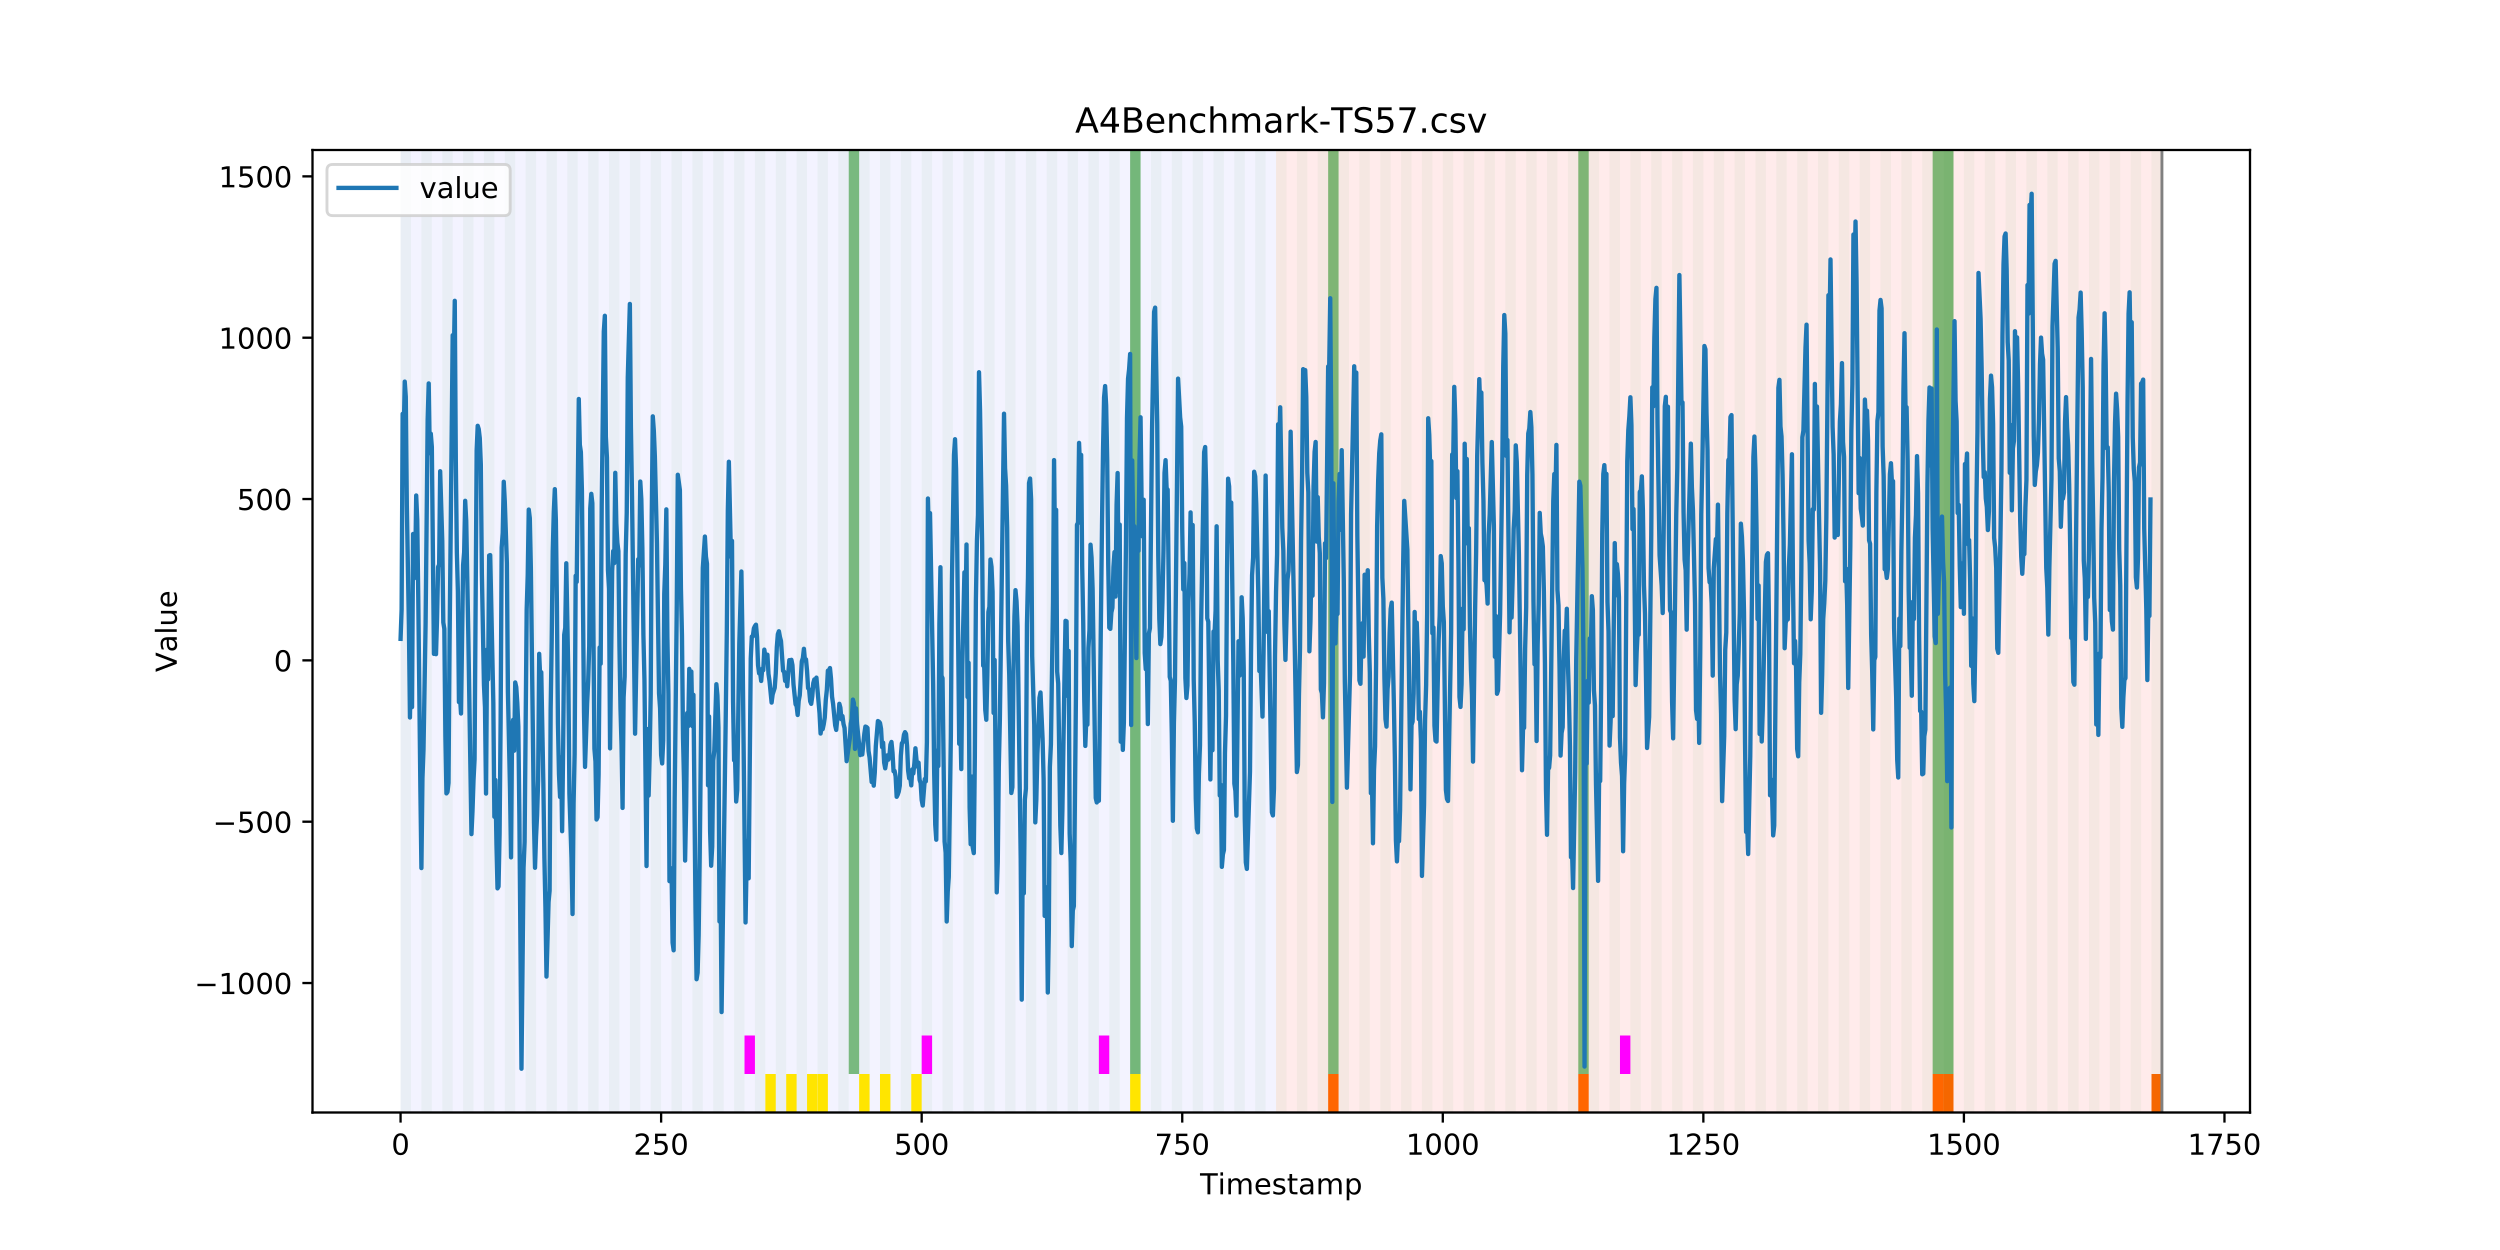 <?xml version="1.0" encoding="utf-8" standalone="no"?>
<!DOCTYPE svg PUBLIC "-//W3C//DTD SVG 1.1//EN"
  "http://www.w3.org/Graphics/SVG/1.1/DTD/svg11.dtd">
<!-- Created with matplotlib (https://matplotlib.org/) -->
<svg height="432pt" version="1.1" viewBox="0 0 864 432" width="864pt" xmlns="http://www.w3.org/2000/svg" xmlns:xlink="http://www.w3.org/1999/xlink">
 <defs>
  <style type="text/css">
*{stroke-linecap:butt;stroke-linejoin:round;}
  </style>
 </defs>
 <g id="figure_1">
  <g id="patch_1">
   <path d="M 0 432 
L 864 432 
L 864 0 
L 0 0 
z
" style="fill:#ffffff;"/>
  </g>
  <g id="axes_1">
   <g id="patch_2">
    <path d="M 108 384.48 
L 777.6 384.48 
L 777.6 51.84 
L 108 51.84 
z
" style="fill:#ffffff;"/>
   </g>
   <g id="patch_3">
    <path clip-path="url(#p896aee9a02)" d="M 138.436 384.48 
L 138.436 51.84 
L 440.999 51.84 
L 440.999 384.48 
z
" style="fill:#0000ff;opacity:0.05;"/>
   </g>
   <g id="patch_4">
    <path clip-path="url(#p896aee9a02)" d="M 440.999 384.48 
L 440.999 51.84 
L 747.164 51.84 
L 747.164 384.48 
z
" style="fill:#ff0000;opacity:0.08;"/>
   </g>
   <g id="patch_5">
    <path clip-path="url(#p896aee9a02)" d="M 138.436 384.48 
L 138.436 51.84 
L 142.038 51.84 
L 142.038 384.48 
z
" style="fill:#008000;opacity:0.04;"/>
   </g>
   <g id="patch_6">
    <path clip-path="url(#p896aee9a02)" d="M 145.64 384.48 
L 145.64 51.84 
L 149.242 51.84 
L 149.242 384.48 
z
" style="fill:#008000;opacity:0.04;"/>
   </g>
   <g id="patch_7">
    <path clip-path="url(#p896aee9a02)" d="M 152.844 384.48 
L 152.844 51.84 
L 156.446 51.84 
L 156.446 384.48 
z
" style="fill:#008000;opacity:0.04;"/>
   </g>
   <g id="patch_8">
    <path clip-path="url(#p896aee9a02)" d="M 459.009 384.48 
L 459.009 371.174 
L 462.611 371.174 
L 462.611 384.48 
z
" style="fill:#ff6600;"/>
   </g>
   <g id="patch_9">
    <path clip-path="url(#p896aee9a02)" d="M 160.048 384.48 
L 160.048 51.84 
L 163.65 51.84 
L 163.65 384.48 
z
" style="fill:#008000;opacity:0.04;"/>
   </g>
   <g id="patch_10">
    <path clip-path="url(#p896aee9a02)" d="M 167.252 384.48 
L 167.252 51.84 
L 170.854 51.84 
L 170.854 384.48 
z
" style="fill:#008000;opacity:0.04;"/>
   </g>
   <g id="patch_11">
    <path clip-path="url(#p896aee9a02)" d="M 174.456 384.48 
L 174.456 51.84 
L 178.058 51.84 
L 178.058 384.48 
z
" style="fill:#008000;opacity:0.04;"/>
   </g>
   <g id="patch_12">
    <path clip-path="url(#p896aee9a02)" d="M 181.66 384.48 
L 181.66 51.84 
L 185.262 51.84 
L 185.262 384.48 
z
" style="fill:#008000;opacity:0.04;"/>
   </g>
   <g id="patch_13">
    <path clip-path="url(#p896aee9a02)" d="M 188.863 384.48 
L 188.863 51.84 
L 192.465 51.84 
L 192.465 384.48 
z
" style="fill:#008000;opacity:0.04;"/>
   </g>
   <g id="patch_14">
    <path clip-path="url(#p896aee9a02)" d="M 196.067 384.48 
L 196.067 51.84 
L 199.669 51.84 
L 199.669 384.48 
z
" style="fill:#008000;opacity:0.04;"/>
   </g>
   <g id="patch_15">
    <path clip-path="url(#p896aee9a02)" d="M 203.271 384.48 
L 203.271 51.84 
L 206.873 51.84 
L 206.873 384.48 
z
" style="fill:#008000;opacity:0.04;"/>
   </g>
   <g id="patch_16">
    <path clip-path="url(#p896aee9a02)" d="M 210.475 384.48 
L 210.475 51.84 
L 214.077 51.84 
L 214.077 384.48 
z
" style="fill:#008000;opacity:0.04;"/>
   </g>
   <g id="patch_17">
    <path clip-path="url(#p896aee9a02)" d="M 217.679 384.48 
L 217.679 51.84 
L 221.281 51.84 
L 221.281 384.48 
z
" style="fill:#008000;opacity:0.04;"/>
   </g>
   <g id="patch_18">
    <path clip-path="url(#p896aee9a02)" d="M 224.883 384.48 
L 224.883 51.84 
L 228.485 51.84 
L 228.485 384.48 
z
" style="fill:#008000;opacity:0.04;"/>
   </g>
   <g id="patch_19">
    <path clip-path="url(#p896aee9a02)" d="M 232.087 384.48 
L 232.087 51.84 
L 235.689 51.84 
L 235.689 384.48 
z
" style="fill:#008000;opacity:0.04;"/>
   </g>
   <g id="patch_20">
    <path clip-path="url(#p896aee9a02)" d="M 239.291 384.48 
L 239.291 51.84 
L 242.893 51.84 
L 242.893 384.48 
z
" style="fill:#008000;opacity:0.04;"/>
   </g>
   <g id="patch_21">
    <path clip-path="url(#p896aee9a02)" d="M 545.455 384.48 
L 545.455 371.174 
L 549.057 371.174 
L 549.057 384.48 
z
" style="fill:#ff6600;"/>
   </g>
   <g id="patch_22">
    <path clip-path="url(#p896aee9a02)" d="M 246.494 384.48 
L 246.494 51.84 
L 250.096 51.84 
L 250.096 384.48 
z
" style="fill:#008000;opacity:0.04;"/>
   </g>
   <g id="patch_23">
    <path clip-path="url(#p896aee9a02)" d="M 253.698 384.48 
L 253.698 51.84 
L 257.3 51.84 
L 257.3 384.48 
z
" style="fill:#008000;opacity:0.04;"/>
   </g>
   <g id="patch_24">
    <path clip-path="url(#p896aee9a02)" d="M 257.3 371.174 
L 257.3 357.869 
L 260.902 357.869 
L 260.902 371.174 
z
" style="fill:#ff00ff;"/>
   </g>
   <g id="patch_25">
    <path clip-path="url(#p896aee9a02)" d="M 260.902 384.48 
L 260.902 51.84 
L 264.504 51.84 
L 264.504 384.48 
z
" style="fill:#008000;opacity:0.04;"/>
   </g>
   <g id="patch_26">
    <path clip-path="url(#p896aee9a02)" d="M 264.504 384.48 
L 264.504 371.174 
L 268.106 371.174 
L 268.106 384.48 
z
" style="fill:#ffe500;"/>
   </g>
   <g id="patch_27">
    <path clip-path="url(#p896aee9a02)" d="M 268.106 384.48 
L 268.106 51.84 
L 271.708 51.84 
L 271.708 384.48 
z
" style="fill:#008000;opacity:0.04;"/>
   </g>
   <g id="patch_28">
    <path clip-path="url(#p896aee9a02)" d="M 271.708 384.48 
L 271.708 371.174 
L 275.31 371.174 
L 275.31 384.48 
z
" style="fill:#ffe500;"/>
   </g>
   <g id="patch_29">
    <path clip-path="url(#p896aee9a02)" d="M 275.31 384.48 
L 275.31 51.84 
L 278.912 51.84 
L 278.912 384.48 
z
" style="fill:#008000;opacity:0.04;"/>
   </g>
   <g id="patch_30">
    <path clip-path="url(#p896aee9a02)" d="M 278.912 384.48 
L 278.912 371.174 
L 282.514 371.174 
L 282.514 384.48 
z
" style="fill:#ffe500;"/>
   </g>
   <g id="patch_31">
    <path clip-path="url(#p896aee9a02)" d="M 282.514 384.48 
L 282.514 51.84 
L 286.116 51.84 
L 286.116 384.48 
z
" style="fill:#008000;opacity:0.04;"/>
   </g>
   <g id="patch_32">
    <path clip-path="url(#p896aee9a02)" d="M 282.514 384.48 
L 282.514 371.174 
L 286.116 371.174 
L 286.116 384.48 
z
" style="fill:#ffe500;"/>
   </g>
   <g id="patch_33">
    <path clip-path="url(#p896aee9a02)" d="M 289.718 384.48 
L 289.718 51.84 
L 293.32 51.84 
L 293.32 384.48 
z
" style="fill:#008000;opacity:0.04;"/>
   </g>
   <g id="patch_34">
    <path clip-path="url(#p896aee9a02)" d="M 293.32 371.174 
L 293.32 51.84 
L 296.922 51.84 
L 296.922 371.174 
z
" style="fill:#008000;opacity:0.5;"/>
   </g>
   <g id="patch_35">
    <path clip-path="url(#p896aee9a02)" d="M 296.922 384.48 
L 296.922 51.84 
L 300.524 51.84 
L 300.524 384.48 
z
" style="fill:#008000;opacity:0.04;"/>
   </g>
   <g id="patch_36">
    <path clip-path="url(#p896aee9a02)" d="M 296.922 384.48 
L 296.922 371.174 
L 300.524 371.174 
L 300.524 384.48 
z
" style="fill:#ffe500;"/>
   </g>
   <g id="patch_37">
    <path clip-path="url(#p896aee9a02)" d="M 304.125 384.48 
L 304.125 51.84 
L 307.727 51.84 
L 307.727 384.48 
z
" style="fill:#008000;opacity:0.04;"/>
   </g>
   <g id="patch_38">
    <path clip-path="url(#p896aee9a02)" d="M 304.125 384.48 
L 304.125 371.174 
L 307.727 371.174 
L 307.727 384.48 
z
" style="fill:#ffe500;"/>
   </g>
   <g id="patch_39">
    <path clip-path="url(#p896aee9a02)" d="M 311.329 384.48 
L 311.329 51.84 
L 314.931 51.84 
L 314.931 384.48 
z
" style="fill:#008000;opacity:0.04;"/>
   </g>
   <g id="patch_40">
    <path clip-path="url(#p896aee9a02)" d="M 314.931 384.48 
L 314.931 371.174 
L 318.533 371.174 
L 318.533 384.48 
z
" style="fill:#ffe500;"/>
   </g>
   <g id="patch_41">
    <path clip-path="url(#p896aee9a02)" d="M 318.533 384.48 
L 318.533 51.84 
L 322.135 51.84 
L 322.135 384.48 
z
" style="fill:#008000;opacity:0.04;"/>
   </g>
   <g id="patch_42">
    <path clip-path="url(#p896aee9a02)" d="M 318.533 371.174 
L 318.533 357.869 
L 322.135 357.869 
L 322.135 371.174 
z
" style="fill:#ff00ff;"/>
   </g>
   <g id="patch_43">
    <path clip-path="url(#p896aee9a02)" d="M 325.737 384.48 
L 325.737 51.84 
L 329.339 51.84 
L 329.339 384.48 
z
" style="fill:#008000;opacity:0.04;"/>
   </g>
   <g id="patch_44">
    <path clip-path="url(#p896aee9a02)" d="M 332.941 384.48 
L 332.941 51.84 
L 336.543 51.84 
L 336.543 384.48 
z
" style="fill:#008000;opacity:0.04;"/>
   </g>
   <g id="patch_45">
    <path clip-path="url(#p896aee9a02)" d="M 340.145 384.48 
L 340.145 51.84 
L 343.747 51.84 
L 343.747 384.48 
z
" style="fill:#008000;opacity:0.04;"/>
   </g>
   <g id="patch_46">
    <path clip-path="url(#p896aee9a02)" d="M 347.349 384.48 
L 347.349 51.84 
L 350.951 51.84 
L 350.951 384.48 
z
" style="fill:#008000;opacity:0.04;"/>
   </g>
   <g id="patch_47">
    <path clip-path="url(#p896aee9a02)" d="M 354.553 384.48 
L 354.553 51.84 
L 358.154 51.84 
L 358.154 384.48 
z
" style="fill:#008000;opacity:0.04;"/>
   </g>
   <g id="patch_48">
    <path clip-path="url(#p896aee9a02)" d="M 361.756 384.48 
L 361.756 51.84 
L 365.358 51.84 
L 365.358 384.48 
z
" style="fill:#008000;opacity:0.04;"/>
   </g>
   <g id="patch_49">
    <path clip-path="url(#p896aee9a02)" d="M 667.921 384.48 
L 667.921 371.174 
L 671.523 371.174 
L 671.523 384.48 
z
" style="fill:#ff6600;"/>
   </g>
   <g id="patch_50">
    <path clip-path="url(#p896aee9a02)" d="M 368.96 384.48 
L 368.96 51.84 
L 372.562 51.84 
L 372.562 384.48 
z
" style="fill:#008000;opacity:0.04;"/>
   </g>
   <g id="patch_51">
    <path clip-path="url(#p896aee9a02)" d="M 671.523 384.48 
L 671.523 371.174 
L 675.125 371.174 
L 675.125 384.48 
z
" style="fill:#ff6600;"/>
   </g>
   <g id="patch_52">
    <path clip-path="url(#p896aee9a02)" d="M 376.164 384.48 
L 376.164 51.84 
L 379.766 51.84 
L 379.766 384.48 
z
" style="fill:#008000;opacity:0.04;"/>
   </g>
   <g id="patch_53">
    <path clip-path="url(#p896aee9a02)" d="M 379.766 371.174 
L 379.766 357.869 
L 383.368 357.869 
L 383.368 371.174 
z
" style="fill:#ff00ff;"/>
   </g>
   <g id="patch_54">
    <path clip-path="url(#p896aee9a02)" d="M 383.368 384.48 
L 383.368 51.84 
L 386.97 51.84 
L 386.97 384.48 
z
" style="fill:#008000;opacity:0.04;"/>
   </g>
   <g id="patch_55">
    <path clip-path="url(#p896aee9a02)" d="M 390.572 384.48 
L 390.572 51.84 
L 394.174 51.84 
L 394.174 384.48 
z
" style="fill:#008000;opacity:0.04;"/>
   </g>
   <g id="patch_56">
    <path clip-path="url(#p896aee9a02)" d="M 390.572 371.174 
L 390.572 51.84 
L 394.174 51.84 
L 394.174 371.174 
z
" style="fill:#008000;opacity:0.5;"/>
   </g>
   <g id="patch_57">
    <path clip-path="url(#p896aee9a02)" d="M 390.572 384.48 
L 390.572 371.174 
L 394.174 371.174 
L 394.174 384.48 
z
" style="fill:#ffe500;"/>
   </g>
   <g id="patch_58">
    <path clip-path="url(#p896aee9a02)" d="M 397.776 384.48 
L 397.776 51.84 
L 401.378 51.84 
L 401.378 384.48 
z
" style="fill:#008000;opacity:0.04;"/>
   </g>
   <g id="patch_59">
    <path clip-path="url(#p896aee9a02)" d="M 404.98 384.48 
L 404.98 51.84 
L 408.582 51.84 
L 408.582 384.48 
z
" style="fill:#008000;opacity:0.04;"/>
   </g>
   <g id="patch_60">
    <path clip-path="url(#p896aee9a02)" d="M 412.184 384.48 
L 412.184 51.84 
L 415.785 51.84 
L 415.785 384.48 
z
" style="fill:#008000;opacity:0.04;"/>
   </g>
   <g id="patch_61">
    <path clip-path="url(#p896aee9a02)" d="M 419.387 384.48 
L 419.387 51.84 
L 422.989 51.84 
L 422.989 384.48 
z
" style="fill:#008000;opacity:0.04;"/>
   </g>
   <g id="patch_62">
    <path clip-path="url(#p896aee9a02)" d="M 426.591 384.48 
L 426.591 51.84 
L 430.193 51.84 
L 430.193 384.48 
z
" style="fill:#008000;opacity:0.04;"/>
   </g>
   <g id="patch_63">
    <path clip-path="url(#p896aee9a02)" d="M 433.795 384.48 
L 433.795 51.84 
L 437.397 51.84 
L 437.397 384.48 
z
" style="fill:#008000;opacity:0.04;"/>
   </g>
   <g id="patch_64">
    <path clip-path="url(#p896aee9a02)" d="M 440.999 384.48 
L 440.999 51.84 
L 444.601 51.84 
L 444.601 384.48 
z
" style="fill:#008000;opacity:0.04;"/>
   </g>
   <g id="patch_65">
    <path clip-path="url(#p896aee9a02)" d="M 743.562 384.48 
L 743.562 371.174 
L 747.164 371.174 
L 747.164 384.48 
z
" style="fill:#ff6600;"/>
   </g>
   <g id="patch_66">
    <path clip-path="url(#p896aee9a02)" d="M 448.203 384.48 
L 448.203 51.84 
L 451.805 51.84 
L 451.805 384.48 
z
" style="fill:#008000;opacity:0.04;"/>
   </g>
   <g id="patch_67">
    <path clip-path="url(#p896aee9a02)" d="M 455.407 384.48 
L 455.407 51.84 
L 459.009 51.84 
L 459.009 384.48 
z
" style="fill:#008000;opacity:0.04;"/>
   </g>
   <g id="patch_68">
    <path clip-path="url(#p896aee9a02)" d="M 459.009 371.174 
L 459.009 51.84 
L 462.611 51.84 
L 462.611 371.174 
z
" style="fill:#008000;opacity:0.5;"/>
   </g>
   <g id="patch_69">
    <path clip-path="url(#p896aee9a02)" d="M 462.611 384.48 
L 462.611 51.84 
L 466.213 51.84 
L 466.213 384.48 
z
" style="fill:#008000;opacity:0.04;"/>
   </g>
   <g id="patch_70">
    <path clip-path="url(#p896aee9a02)" d="M 469.815 384.48 
L 469.815 51.84 
L 473.416 51.84 
L 473.416 384.48 
z
" style="fill:#008000;opacity:0.04;"/>
   </g>
   <g id="patch_71">
    <path clip-path="url(#p896aee9a02)" d="M 477.018 384.48 
L 477.018 51.84 
L 480.62 51.84 
L 480.62 384.48 
z
" style="fill:#008000;opacity:0.04;"/>
   </g>
   <g id="patch_72">
    <path clip-path="url(#p896aee9a02)" d="M 484.222 384.48 
L 484.222 51.84 
L 487.824 51.84 
L 487.824 384.48 
z
" style="fill:#008000;opacity:0.04;"/>
   </g>
   <g id="patch_73">
    <path clip-path="url(#p896aee9a02)" d="M 491.426 384.48 
L 491.426 51.84 
L 495.028 51.84 
L 495.028 384.48 
z
" style="fill:#008000;opacity:0.04;"/>
   </g>
   <g id="patch_74">
    <path clip-path="url(#p896aee9a02)" d="M 498.63 384.48 
L 498.63 51.84 
L 502.232 51.84 
L 502.232 384.48 
z
" style="fill:#008000;opacity:0.04;"/>
   </g>
   <g id="patch_75">
    <path clip-path="url(#p896aee9a02)" d="M 505.834 384.48 
L 505.834 51.84 
L 509.436 51.84 
L 509.436 384.48 
z
" style="fill:#008000;opacity:0.04;"/>
   </g>
   <g id="patch_76">
    <path clip-path="url(#p896aee9a02)" d="M 513.038 384.48 
L 513.038 51.84 
L 516.64 51.84 
L 516.64 384.48 
z
" style="fill:#008000;opacity:0.04;"/>
   </g>
   <g id="patch_77">
    <path clip-path="url(#p896aee9a02)" d="M 520.242 384.48 
L 520.242 51.84 
L 523.844 51.84 
L 523.844 384.48 
z
" style="fill:#008000;opacity:0.04;"/>
   </g>
   <g id="patch_78">
    <path clip-path="url(#p896aee9a02)" d="M 527.446 384.48 
L 527.446 51.84 
L 531.047 51.84 
L 531.047 384.48 
z
" style="fill:#008000;opacity:0.04;"/>
   </g>
   <g id="patch_79">
    <path clip-path="url(#p896aee9a02)" d="M 534.649 384.48 
L 534.649 51.84 
L 538.251 51.84 
L 538.251 384.48 
z
" style="fill:#008000;opacity:0.04;"/>
   </g>
   <g id="patch_80">
    <path clip-path="url(#p896aee9a02)" d="M 541.853 384.48 
L 541.853 51.84 
L 545.455 51.84 
L 545.455 384.48 
z
" style="fill:#008000;opacity:0.04;"/>
   </g>
   <g id="patch_81">
    <path clip-path="url(#p896aee9a02)" d="M 545.455 371.174 
L 545.455 51.84 
L 549.057 51.84 
L 549.057 371.174 
z
" style="fill:#008000;opacity:0.5;"/>
   </g>
   <g id="patch_82">
    <path clip-path="url(#p896aee9a02)" d="M 549.057 384.48 
L 549.057 51.84 
L 552.659 51.84 
L 552.659 384.48 
z
" style="fill:#008000;opacity:0.04;"/>
   </g>
   <g id="patch_83">
    <path clip-path="url(#p896aee9a02)" d="M 556.261 384.48 
L 556.261 51.84 
L 559.863 51.84 
L 559.863 384.48 
z
" style="fill:#008000;opacity:0.04;"/>
   </g>
   <g id="patch_84">
    <path clip-path="url(#p896aee9a02)" d="M 559.863 371.174 
L 559.863 357.869 
L 563.465 357.869 
L 563.465 371.174 
z
" style="fill:#ff00ff;"/>
   </g>
   <g id="patch_85">
    <path clip-path="url(#p896aee9a02)" d="M 563.465 384.48 
L 563.465 51.84 
L 567.067 51.84 
L 567.067 384.48 
z
" style="fill:#008000;opacity:0.04;"/>
   </g>
   <g id="patch_86">
    <path clip-path="url(#p896aee9a02)" d="M 570.669 384.48 
L 570.669 51.84 
L 574.271 51.84 
L 574.271 384.48 
z
" style="fill:#008000;opacity:0.04;"/>
   </g>
   <g id="patch_87">
    <path clip-path="url(#p896aee9a02)" d="M 577.873 384.48 
L 577.873 51.84 
L 581.475 51.84 
L 581.475 384.48 
z
" style="fill:#008000;opacity:0.04;"/>
   </g>
   <g id="patch_88">
    <path clip-path="url(#p896aee9a02)" d="M 585.076 384.48 
L 585.076 51.84 
L 588.678 51.84 
L 588.678 384.48 
z
" style="fill:#008000;opacity:0.04;"/>
   </g>
   <g id="patch_89">
    <path clip-path="url(#p896aee9a02)" d="M 592.28 384.48 
L 592.28 51.84 
L 595.882 51.84 
L 595.882 384.48 
z
" style="fill:#008000;opacity:0.04;"/>
   </g>
   <g id="patch_90">
    <path clip-path="url(#p896aee9a02)" d="M 599.484 384.48 
L 599.484 51.84 
L 603.086 51.84 
L 603.086 384.48 
z
" style="fill:#008000;opacity:0.04;"/>
   </g>
   <g id="patch_91">
    <path clip-path="url(#p896aee9a02)" d="M 606.688 384.48 
L 606.688 51.84 
L 610.29 51.84 
L 610.29 384.48 
z
" style="fill:#008000;opacity:0.04;"/>
   </g>
   <g id="patch_92">
    <path clip-path="url(#p896aee9a02)" d="M 613.892 384.48 
L 613.892 51.84 
L 617.494 51.84 
L 617.494 384.48 
z
" style="fill:#008000;opacity:0.04;"/>
   </g>
   <g id="patch_93">
    <path clip-path="url(#p896aee9a02)" d="M 621.096 384.48 
L 621.096 51.84 
L 624.698 51.84 
L 624.698 384.48 
z
" style="fill:#008000;opacity:0.04;"/>
   </g>
   <g id="patch_94">
    <path clip-path="url(#p896aee9a02)" d="M 628.3 384.48 
L 628.3 51.84 
L 631.902 51.84 
L 631.902 384.48 
z
" style="fill:#008000;opacity:0.04;"/>
   </g>
   <g id="patch_95">
    <path clip-path="url(#p896aee9a02)" d="M 635.504 384.48 
L 635.504 51.84 
L 639.106 51.84 
L 639.106 384.48 
z
" style="fill:#008000;opacity:0.04;"/>
   </g>
   <g id="patch_96">
    <path clip-path="url(#p896aee9a02)" d="M 642.707 384.48 
L 642.707 51.84 
L 646.309 51.84 
L 646.309 384.48 
z
" style="fill:#008000;opacity:0.04;"/>
   </g>
   <g id="patch_97">
    <path clip-path="url(#p896aee9a02)" d="M 649.911 384.48 
L 649.911 51.84 
L 653.513 51.84 
L 653.513 384.48 
z
" style="fill:#008000;opacity:0.04;"/>
   </g>
   <g id="patch_98">
    <path clip-path="url(#p896aee9a02)" d="M 657.115 384.48 
L 657.115 51.84 
L 660.717 51.84 
L 660.717 384.48 
z
" style="fill:#008000;opacity:0.04;"/>
   </g>
   <g id="patch_99">
    <path clip-path="url(#p896aee9a02)" d="M 664.319 384.48 
L 664.319 51.84 
L 667.921 51.84 
L 667.921 384.48 
z
" style="fill:#008000;opacity:0.04;"/>
   </g>
   <g id="patch_100">
    <path clip-path="url(#p896aee9a02)" d="M 667.921 371.174 
L 667.921 51.84 
L 671.523 51.84 
L 671.523 371.174 
z
" style="fill:#008000;opacity:0.5;"/>
   </g>
   <g id="patch_101">
    <path clip-path="url(#p896aee9a02)" d="M 671.523 384.48 
L 671.523 51.84 
L 675.125 51.84 
L 675.125 384.48 
z
" style="fill:#008000;opacity:0.04;"/>
   </g>
   <g id="patch_102">
    <path clip-path="url(#p896aee9a02)" d="M 671.523 371.174 
L 671.523 51.84 
L 675.125 51.84 
L 675.125 371.174 
z
" style="fill:#008000;opacity:0.5;"/>
   </g>
   <g id="patch_103">
    <path clip-path="url(#p896aee9a02)" d="M 678.727 384.48 
L 678.727 51.84 
L 682.329 51.84 
L 682.329 384.48 
z
" style="fill:#008000;opacity:0.04;"/>
   </g>
   <g id="patch_104">
    <path clip-path="url(#p896aee9a02)" d="M 685.931 384.48 
L 685.931 51.84 
L 689.533 51.84 
L 689.533 384.48 
z
" style="fill:#008000;opacity:0.04;"/>
   </g>
   <g id="patch_105">
    <path clip-path="url(#p896aee9a02)" d="M 693.135 384.48 
L 693.135 51.84 
L 696.737 51.84 
L 696.737 384.48 
z
" style="fill:#008000;opacity:0.04;"/>
   </g>
   <g id="patch_106">
    <path clip-path="url(#p896aee9a02)" d="M 700.338 384.48 
L 700.338 51.84 
L 703.94 51.84 
L 703.94 384.48 
z
" style="fill:#008000;opacity:0.04;"/>
   </g>
   <g id="patch_107">
    <path clip-path="url(#p896aee9a02)" d="M 707.542 384.48 
L 707.542 51.84 
L 711.144 51.84 
L 711.144 384.48 
z
" style="fill:#008000;opacity:0.04;"/>
   </g>
   <g id="patch_108">
    <path clip-path="url(#p896aee9a02)" d="M 714.746 384.48 
L 714.746 51.84 
L 718.348 51.84 
L 718.348 384.48 
z
" style="fill:#008000;opacity:0.04;"/>
   </g>
   <g id="patch_109">
    <path clip-path="url(#p896aee9a02)" d="M 721.95 384.48 
L 721.95 51.84 
L 725.552 51.84 
L 725.552 384.48 
z
" style="fill:#008000;opacity:0.04;"/>
   </g>
   <g id="patch_110">
    <path clip-path="url(#p896aee9a02)" d="M 729.154 384.48 
L 729.154 51.84 
L 732.756 51.84 
L 732.756 384.48 
z
" style="fill:#008000;opacity:0.04;"/>
   </g>
   <g id="patch_111">
    <path clip-path="url(#p896aee9a02)" d="M 736.358 384.48 
L 736.358 51.84 
L 739.96 51.84 
L 739.96 384.48 
z
" style="fill:#008000;opacity:0.04;"/>
   </g>
   <g id="patch_112">
    <path clip-path="url(#p896aee9a02)" d="M 743.562 384.48 
L 743.562 51.84 
L 747.164 51.84 
L 747.164 384.48 
z
" style="fill:#008000;opacity:0.04;"/>
   </g>
   <g id="matplotlib.axis_1">
    <g id="xtick_1">
     <g id="line2d_1">
      <defs>
       <path d="M 0 0 
L 0 3.5 
" id="m94c59a3138" style="stroke:#000000;stroke-width:0.8;"/>
      </defs>
      <g>
       <use style="stroke:#000000;stroke-width:0.8;" x="138.436" xlink:href="#m94c59a3138" y="384.48"/>
      </g>
     </g>
     <g id="text_1">
      <!-- 0 -->
      <defs>
       <path d="M 31.781 66.406 
Q 24.172 66.406 20.328 58.906 
Q 16.5 51.422 16.5 36.375 
Q 16.5 21.391 20.328 13.891 
Q 24.172 6.391 31.781 6.391 
Q 39.453 6.391 43.281 13.891 
Q 47.125 21.391 47.125 36.375 
Q 47.125 51.422 43.281 58.906 
Q 39.453 66.406 31.781 66.406 
z
M 31.781 74.219 
Q 44.047 74.219 50.516 64.516 
Q 56.984 54.828 56.984 36.375 
Q 56.984 17.969 50.516 8.266 
Q 44.047 -1.422 31.781 -1.422 
Q 19.531 -1.422 13.062 8.266 
Q 6.594 17.969 6.594 36.375 
Q 6.594 54.828 13.062 64.516 
Q 19.531 74.219 31.781 74.219 
z
" id="DejaVuSans-48"/>
      </defs>
      <g transform="translate(135.255 399.078)scale(0.1 -0.1)">
       <use xlink:href="#DejaVuSans-48"/>
      </g>
     </g>
    </g>
    <g id="xtick_2">
     <g id="line2d_2">
      <g>
       <use style="stroke:#000000;stroke-width:0.8;" x="228.485" xlink:href="#m94c59a3138" y="384.48"/>
      </g>
     </g>
     <g id="text_2">
      <!-- 250 -->
      <defs>
       <path d="M 19.188 8.297 
L 53.609 8.297 
L 53.609 0 
L 7.328 0 
L 7.328 8.297 
Q 12.938 14.109 22.625 23.891 
Q 32.328 33.688 34.812 36.531 
Q 39.547 41.844 41.422 45.531 
Q 43.312 49.219 43.312 52.781 
Q 43.312 58.594 39.234 62.25 
Q 35.156 65.922 28.609 65.922 
Q 23.969 65.922 18.812 64.312 
Q 13.672 62.703 7.812 59.422 
L 7.812 69.391 
Q 13.766 71.781 18.938 73 
Q 24.125 74.219 28.422 74.219 
Q 39.75 74.219 46.484 68.547 
Q 53.219 62.891 53.219 53.422 
Q 53.219 48.922 51.531 44.891 
Q 49.859 40.875 45.406 35.406 
Q 44.188 33.984 37.641 27.219 
Q 31.109 20.453 19.188 8.297 
z
" id="DejaVuSans-50"/>
       <path d="M 10.797 72.906 
L 49.516 72.906 
L 49.516 64.594 
L 19.828 64.594 
L 19.828 46.734 
Q 21.969 47.469 24.109 47.828 
Q 26.266 48.188 28.422 48.188 
Q 40.625 48.188 47.75 41.5 
Q 54.891 34.812 54.891 23.391 
Q 54.891 11.625 47.562 5.094 
Q 40.234 -1.422 26.906 -1.422 
Q 22.312 -1.422 17.547 -0.641 
Q 12.797 0.141 7.719 1.703 
L 7.719 11.625 
Q 12.109 9.234 16.797 8.062 
Q 21.484 6.891 26.703 6.891 
Q 35.156 6.891 40.078 11.328 
Q 45.016 15.766 45.016 23.391 
Q 45.016 31 40.078 35.438 
Q 35.156 39.891 26.703 39.891 
Q 22.75 39.891 18.812 39.016 
Q 14.891 38.141 10.797 36.281 
z
" id="DejaVuSans-53"/>
      </defs>
      <g transform="translate(218.941 399.078)scale(0.1 -0.1)">
       <use xlink:href="#DejaVuSans-50"/>
       <use x="63.623" xlink:href="#DejaVuSans-53"/>
       <use x="127.246" xlink:href="#DejaVuSans-48"/>
      </g>
     </g>
    </g>
    <g id="xtick_3">
     <g id="line2d_3">
      <g>
       <use style="stroke:#000000;stroke-width:0.8;" x="318.533" xlink:href="#m94c59a3138" y="384.48"/>
      </g>
     </g>
     <g id="text_3">
      <!-- 500 -->
      <g transform="translate(308.989 399.078)scale(0.1 -0.1)">
       <use xlink:href="#DejaVuSans-53"/>
       <use x="63.623" xlink:href="#DejaVuSans-48"/>
       <use x="127.246" xlink:href="#DejaVuSans-48"/>
      </g>
     </g>
    </g>
    <g id="xtick_4">
     <g id="line2d_4">
      <g>
       <use style="stroke:#000000;stroke-width:0.8;" x="408.582" xlink:href="#m94c59a3138" y="384.48"/>
      </g>
     </g>
     <g id="text_4">
      <!-- 750 -->
      <defs>
       <path d="M 8.203 72.906 
L 55.078 72.906 
L 55.078 68.703 
L 28.609 0 
L 18.312 0 
L 43.219 64.594 
L 8.203 64.594 
z
" id="DejaVuSans-55"/>
      </defs>
      <g transform="translate(399.038 399.078)scale(0.1 -0.1)">
       <use xlink:href="#DejaVuSans-55"/>
       <use x="63.623" xlink:href="#DejaVuSans-53"/>
       <use x="127.246" xlink:href="#DejaVuSans-48"/>
      </g>
     </g>
    </g>
    <g id="xtick_5">
     <g id="line2d_5">
      <g>
       <use style="stroke:#000000;stroke-width:0.8;" x="498.63" xlink:href="#m94c59a3138" y="384.48"/>
      </g>
     </g>
     <g id="text_5">
      <!-- 1000 -->
      <defs>
       <path d="M 12.406 8.297 
L 28.516 8.297 
L 28.516 63.922 
L 10.984 60.406 
L 10.984 69.391 
L 28.422 72.906 
L 38.281 72.906 
L 38.281 8.297 
L 54.391 8.297 
L 54.391 0 
L 12.406 0 
z
" id="DejaVuSans-49"/>
      </defs>
      <g transform="translate(485.905 399.078)scale(0.1 -0.1)">
       <use xlink:href="#DejaVuSans-49"/>
       <use x="63.623" xlink:href="#DejaVuSans-48"/>
       <use x="127.246" xlink:href="#DejaVuSans-48"/>
       <use x="190.869" xlink:href="#DejaVuSans-48"/>
      </g>
     </g>
    </g>
    <g id="xtick_6">
     <g id="line2d_6">
      <g>
       <use style="stroke:#000000;stroke-width:0.8;" x="588.678" xlink:href="#m94c59a3138" y="384.48"/>
      </g>
     </g>
     <g id="text_6">
      <!-- 1250 -->
      <g transform="translate(575.953 399.078)scale(0.1 -0.1)">
       <use xlink:href="#DejaVuSans-49"/>
       <use x="63.623" xlink:href="#DejaVuSans-50"/>
       <use x="127.246" xlink:href="#DejaVuSans-53"/>
       <use x="190.869" xlink:href="#DejaVuSans-48"/>
      </g>
     </g>
    </g>
    <g id="xtick_7">
     <g id="line2d_7">
      <g>
       <use style="stroke:#000000;stroke-width:0.8;" x="678.727" xlink:href="#m94c59a3138" y="384.48"/>
      </g>
     </g>
     <g id="text_7">
      <!-- 1500 -->
      <g transform="translate(666.002 399.078)scale(0.1 -0.1)">
       <use xlink:href="#DejaVuSans-49"/>
       <use x="63.623" xlink:href="#DejaVuSans-53"/>
       <use x="127.246" xlink:href="#DejaVuSans-48"/>
       <use x="190.869" xlink:href="#DejaVuSans-48"/>
      </g>
     </g>
    </g>
    <g id="xtick_8">
     <g id="line2d_8">
      <g>
       <use style="stroke:#000000;stroke-width:0.8;" x="768.775" xlink:href="#m94c59a3138" y="384.48"/>
      </g>
     </g>
     <g id="text_8">
      <!-- 1750 -->
      <g transform="translate(756.05 399.078)scale(0.1 -0.1)">
       <use xlink:href="#DejaVuSans-49"/>
       <use x="63.623" xlink:href="#DejaVuSans-55"/>
       <use x="127.246" xlink:href="#DejaVuSans-53"/>
       <use x="190.869" xlink:href="#DejaVuSans-48"/>
      </g>
     </g>
    </g>
    <g id="text_9">
     <!-- Timestamp -->
     <defs>
      <path d="M -0.297 72.906 
L 61.375 72.906 
L 61.375 64.594 
L 35.5 64.594 
L 35.5 0 
L 25.594 0 
L 25.594 64.594 
L -0.297 64.594 
z
" id="DejaVuSans-84"/>
      <path d="M 9.422 54.688 
L 18.406 54.688 
L 18.406 0 
L 9.422 0 
z
M 9.422 75.984 
L 18.406 75.984 
L 18.406 64.594 
L 9.422 64.594 
z
" id="DejaVuSans-105"/>
      <path d="M 52 44.188 
Q 55.375 50.25 60.062 53.125 
Q 64.75 56 71.094 56 
Q 79.641 56 84.281 50.016 
Q 88.922 44.047 88.922 33.016 
L 88.922 0 
L 79.891 0 
L 79.891 32.719 
Q 79.891 40.578 77.094 44.375 
Q 74.312 48.188 68.609 48.188 
Q 61.625 48.188 57.562 43.547 
Q 53.516 38.922 53.516 30.906 
L 53.516 0 
L 44.484 0 
L 44.484 32.719 
Q 44.484 40.625 41.703 44.406 
Q 38.922 48.188 33.109 48.188 
Q 26.219 48.188 22.156 43.531 
Q 18.109 38.875 18.109 30.906 
L 18.109 0 
L 9.078 0 
L 9.078 54.688 
L 18.109 54.688 
L 18.109 46.188 
Q 21.188 51.219 25.484 53.609 
Q 29.781 56 35.688 56 
Q 41.656 56 45.828 52.969 
Q 50 49.953 52 44.188 
z
" id="DejaVuSans-109"/>
      <path d="M 56.203 29.594 
L 56.203 25.203 
L 14.891 25.203 
Q 15.484 15.922 20.484 11.062 
Q 25.484 6.203 34.422 6.203 
Q 39.594 6.203 44.453 7.469 
Q 49.312 8.734 54.109 11.281 
L 54.109 2.781 
Q 49.266 0.734 44.188 -0.344 
Q 39.109 -1.422 33.891 -1.422 
Q 20.797 -1.422 13.156 6.188 
Q 5.516 13.812 5.516 26.812 
Q 5.516 40.234 12.766 48.109 
Q 20.016 56 32.328 56 
Q 43.359 56 49.781 48.891 
Q 56.203 41.797 56.203 29.594 
z
M 47.219 32.234 
Q 47.125 39.594 43.094 43.984 
Q 39.062 48.391 32.422 48.391 
Q 24.906 48.391 20.391 44.141 
Q 15.875 39.891 15.188 32.172 
z
" id="DejaVuSans-101"/>
      <path d="M 44.281 53.078 
L 44.281 44.578 
Q 40.484 46.531 36.375 47.5 
Q 32.281 48.484 27.875 48.484 
Q 21.188 48.484 17.844 46.438 
Q 14.5 44.391 14.5 40.281 
Q 14.5 37.156 16.891 35.375 
Q 19.281 33.594 26.516 31.984 
L 29.594 31.297 
Q 39.156 29.25 43.188 25.516 
Q 47.219 21.781 47.219 15.094 
Q 47.219 7.469 41.188 3.016 
Q 35.156 -1.422 24.609 -1.422 
Q 20.219 -1.422 15.453 -0.562 
Q 10.688 0.297 5.422 2 
L 5.422 11.281 
Q 10.406 8.688 15.234 7.391 
Q 20.062 6.109 24.812 6.109 
Q 31.156 6.109 34.562 8.281 
Q 37.984 10.453 37.984 14.406 
Q 37.984 18.062 35.516 20.016 
Q 33.062 21.969 24.703 23.781 
L 21.578 24.516 
Q 13.234 26.266 9.516 29.906 
Q 5.812 33.547 5.812 39.891 
Q 5.812 47.609 11.281 51.797 
Q 16.75 56 26.812 56 
Q 31.781 56 36.172 55.266 
Q 40.578 54.547 44.281 53.078 
z
" id="DejaVuSans-115"/>
      <path d="M 18.312 70.219 
L 18.312 54.688 
L 36.812 54.688 
L 36.812 47.703 
L 18.312 47.703 
L 18.312 18.016 
Q 18.312 11.328 20.141 9.422 
Q 21.969 7.516 27.594 7.516 
L 36.812 7.516 
L 36.812 0 
L 27.594 0 
Q 17.188 0 13.234 3.875 
Q 9.281 7.766 9.281 18.016 
L 9.281 47.703 
L 2.688 47.703 
L 2.688 54.688 
L 9.281 54.688 
L 9.281 70.219 
z
" id="DejaVuSans-116"/>
      <path d="M 34.281 27.484 
Q 23.391 27.484 19.188 25 
Q 14.984 22.516 14.984 16.5 
Q 14.984 11.719 18.141 8.906 
Q 21.297 6.109 26.703 6.109 
Q 34.188 6.109 38.703 11.406 
Q 43.219 16.703 43.219 25.484 
L 43.219 27.484 
z
M 52.203 31.203 
L 52.203 0 
L 43.219 0 
L 43.219 8.297 
Q 40.141 3.328 35.547 0.953 
Q 30.953 -1.422 24.312 -1.422 
Q 15.922 -1.422 10.953 3.297 
Q 6 8.016 6 15.922 
Q 6 25.141 12.172 29.828 
Q 18.359 34.516 30.609 34.516 
L 43.219 34.516 
L 43.219 35.406 
Q 43.219 41.609 39.141 45 
Q 35.062 48.391 27.688 48.391 
Q 23 48.391 18.547 47.266 
Q 14.109 46.141 10.016 43.891 
L 10.016 52.203 
Q 14.938 54.109 19.578 55.047 
Q 24.219 56 28.609 56 
Q 40.484 56 46.344 49.844 
Q 52.203 43.703 52.203 31.203 
z
" id="DejaVuSans-97"/>
      <path d="M 18.109 8.203 
L 18.109 -20.797 
L 9.078 -20.797 
L 9.078 54.688 
L 18.109 54.688 
L 18.109 46.391 
Q 20.953 51.266 25.266 53.625 
Q 29.594 56 35.594 56 
Q 45.562 56 51.781 48.094 
Q 58.016 40.188 58.016 27.297 
Q 58.016 14.406 51.781 6.484 
Q 45.562 -1.422 35.594 -1.422 
Q 29.594 -1.422 25.266 0.953 
Q 20.953 3.328 18.109 8.203 
z
M 48.688 27.297 
Q 48.688 37.203 44.609 42.844 
Q 40.531 48.484 33.406 48.484 
Q 26.266 48.484 22.188 42.844 
Q 18.109 37.203 18.109 27.297 
Q 18.109 17.391 22.188 11.75 
Q 26.266 6.109 33.406 6.109 
Q 40.531 6.109 44.609 11.75 
Q 48.688 17.391 48.688 27.297 
z
" id="DejaVuSans-112"/>
     </defs>
     <g transform="translate(414.739 412.757)scale(0.1 -0.1)">
      <use xlink:href="#DejaVuSans-84"/>
      <use x="61.037" xlink:href="#DejaVuSans-105"/>
      <use x="88.82" xlink:href="#DejaVuSans-109"/>
      <use x="186.232" xlink:href="#DejaVuSans-101"/>
      <use x="247.756" xlink:href="#DejaVuSans-115"/>
      <use x="299.855" xlink:href="#DejaVuSans-116"/>
      <use x="339.064" xlink:href="#DejaVuSans-97"/>
      <use x="400.344" xlink:href="#DejaVuSans-109"/>
      <use x="497.756" xlink:href="#DejaVuSans-112"/>
     </g>
    </g>
   </g>
   <g id="matplotlib.axis_2">
    <g id="ytick_1">
     <g id="line2d_9">
      <defs>
       <path d="M 0 0 
L -3.5 0 
" id="m9e55e934ba" style="stroke:#000000;stroke-width:0.8;"/>
      </defs>
      <g>
       <use style="stroke:#000000;stroke-width:0.8;" x="108" xlink:href="#m9e55e934ba" y="339.743"/>
      </g>
     </g>
     <g id="text_10">
      <!-- −1000 -->
      <defs>
       <path d="M 10.594 35.5 
L 73.188 35.5 
L 73.188 27.203 
L 10.594 27.203 
z
" id="DejaVuSans-8722"/>
      </defs>
      <g transform="translate(67.17 343.542)scale(0.1 -0.1)">
       <use xlink:href="#DejaVuSans-8722"/>
       <use x="83.789" xlink:href="#DejaVuSans-49"/>
       <use x="147.412" xlink:href="#DejaVuSans-48"/>
       <use x="211.035" xlink:href="#DejaVuSans-48"/>
       <use x="274.658" xlink:href="#DejaVuSans-48"/>
      </g>
     </g>
    </g>
    <g id="ytick_2">
     <g id="line2d_10">
      <g>
       <use style="stroke:#000000;stroke-width:0.8;" x="108" xlink:href="#m9e55e934ba" y="283.985"/>
      </g>
     </g>
     <g id="text_11">
      <!-- −500 -->
      <g transform="translate(73.533 287.784)scale(0.1 -0.1)">
       <use xlink:href="#DejaVuSans-8722"/>
       <use x="83.789" xlink:href="#DejaVuSans-53"/>
       <use x="147.412" xlink:href="#DejaVuSans-48"/>
       <use x="211.035" xlink:href="#DejaVuSans-48"/>
      </g>
     </g>
    </g>
    <g id="ytick_3">
     <g id="line2d_11">
      <g>
       <use style="stroke:#000000;stroke-width:0.8;" x="108" xlink:href="#m9e55e934ba" y="228.227"/>
      </g>
     </g>
     <g id="text_12">
      <!-- 0 -->
      <g transform="translate(94.638 232.026)scale(0.1 -0.1)">
       <use xlink:href="#DejaVuSans-48"/>
      </g>
     </g>
    </g>
    <g id="ytick_4">
     <g id="line2d_12">
      <g>
       <use style="stroke:#000000;stroke-width:0.8;" x="108" xlink:href="#m9e55e934ba" y="172.469"/>
      </g>
     </g>
     <g id="text_13">
      <!-- 500 -->
      <g transform="translate(81.912 176.268)scale(0.1 -0.1)">
       <use xlink:href="#DejaVuSans-53"/>
       <use x="63.623" xlink:href="#DejaVuSans-48"/>
       <use x="127.246" xlink:href="#DejaVuSans-48"/>
      </g>
     </g>
    </g>
    <g id="ytick_5">
     <g id="line2d_13">
      <g>
       <use style="stroke:#000000;stroke-width:0.8;" x="108" xlink:href="#m9e55e934ba" y="116.711"/>
      </g>
     </g>
     <g id="text_14">
      <!-- 1000 -->
      <g transform="translate(75.55 120.51)scale(0.1 -0.1)">
       <use xlink:href="#DejaVuSans-49"/>
       <use x="63.623" xlink:href="#DejaVuSans-48"/>
       <use x="127.246" xlink:href="#DejaVuSans-48"/>
       <use x="190.869" xlink:href="#DejaVuSans-48"/>
      </g>
     </g>
    </g>
    <g id="ytick_6">
     <g id="line2d_14">
      <g>
       <use style="stroke:#000000;stroke-width:0.8;" x="108" xlink:href="#m9e55e934ba" y="60.953"/>
      </g>
     </g>
     <g id="text_15">
      <!-- 1500 -->
      <g transform="translate(75.55 64.752)scale(0.1 -0.1)">
       <use xlink:href="#DejaVuSans-49"/>
       <use x="63.623" xlink:href="#DejaVuSans-53"/>
       <use x="127.246" xlink:href="#DejaVuSans-48"/>
       <use x="190.869" xlink:href="#DejaVuSans-48"/>
      </g>
     </g>
    </g>
    <g id="text_16">
     <!-- Value -->
     <defs>
      <path d="M 28.609 0 
L 0.781 72.906 
L 11.078 72.906 
L 34.188 11.531 
L 57.328 72.906 
L 67.578 72.906 
L 39.797 0 
z
" id="DejaVuSans-86"/>
      <path d="M 9.422 75.984 
L 18.406 75.984 
L 18.406 0 
L 9.422 0 
z
" id="DejaVuSans-108"/>
      <path d="M 8.5 21.578 
L 8.5 54.688 
L 17.484 54.688 
L 17.484 21.922 
Q 17.484 14.156 20.5 10.266 
Q 23.531 6.391 29.594 6.391 
Q 36.859 6.391 41.078 11.031 
Q 45.312 15.672 45.312 23.688 
L 45.312 54.688 
L 54.297 54.688 
L 54.297 0 
L 45.312 0 
L 45.312 8.406 
Q 42.047 3.422 37.719 1 
Q 33.406 -1.422 27.688 -1.422 
Q 18.266 -1.422 13.375 4.438 
Q 8.5 10.297 8.5 21.578 
z
M 31.109 56 
z
" id="DejaVuSans-117"/>
     </defs>
     <g transform="translate(61.091 232.273)rotate(-90)scale(0.1 -0.1)">
      <use xlink:href="#DejaVuSans-86"/>
      <use x="68.299" xlink:href="#DejaVuSans-97"/>
      <use x="129.578" xlink:href="#DejaVuSans-108"/>
      <use x="157.361" xlink:href="#DejaVuSans-117"/>
      <use x="220.74" xlink:href="#DejaVuSans-101"/>
     </g>
    </g>
   </g>
   <g id="line2d_15">
    <path clip-path="url(#p896aee9a02)" d="M 138.436 220.789 
L 138.797 210.649 
L 139.157 143.022 
L 139.517 150.306 
L 139.877 131.876 
L 140.237 137.113 
L 140.598 174.599 
L 141.318 216.406 
L 141.678 247.972 
L 142.038 227.417 
L 142.398 244.378 
L 142.759 184.539 
L 143.119 199.869 
L 143.479 196.971 
L 143.839 171.232 
L 144.199 179.699 
L 144.56 206.748 
L 145.28 272.624 
L 145.64 300.009 
L 146 268.956 
L 146.361 259.071 
L 147.081 215.873 
L 147.801 144.917 
L 148.162 132.512 
L 148.522 156.625 
L 148.882 149.876 
L 149.242 154.443 
L 149.963 225.988 
L 150.323 221.349 
L 150.683 226.084 
L 151.043 213.757 
L 151.403 195.934 
L 151.764 195.151 
L 152.124 162.856 
L 152.844 186.939 
L 153.204 215.117 
L 153.564 217.341 
L 153.925 254.493 
L 154.285 274.203 
L 154.645 273.722 
L 155.005 270.553 
L 155.365 222.101 
L 156.446 115.853 
L 156.806 125.343 
L 157.166 103.954 
L 157.527 159.211 
L 157.887 190.889 
L 158.247 204.547 
L 158.607 242.642 
L 158.967 240.493 
L 159.328 246.592 
L 160.048 195.262 
L 160.408 190.857 
L 160.768 173.073 
L 161.129 180.053 
L 161.849 219.483 
L 162.93 288.264 
L 163.29 280.398 
L 163.65 269.547 
L 164.01 262.442 
L 164.731 155.604 
L 165.091 147.153 
L 165.451 148.319 
L 165.811 151.42 
L 166.171 160.522 
L 166.531 198.195 
L 167.252 236.672 
L 167.612 244.501 
L 167.972 274.255 
L 168.332 224.506 
L 168.693 234.79 
L 169.053 191.977 
L 169.413 191.839 
L 170.494 242.859 
L 170.854 282.271 
L 171.214 269.564 
L 171.574 291.901 
L 171.934 307.022 
L 172.295 306.385 
L 172.655 288.278 
L 173.015 249.161 
L 173.375 189.23 
L 173.735 184.195 
L 174.096 166.494 
L 174.456 173.338 
L 175.176 194.64 
L 175.536 239.077 
L 176.257 272.688 
L 176.617 296.312 
L 176.977 251.314 
L 177.337 248.776 
L 177.697 259.44 
L 178.058 235.851 
L 178.418 237.453 
L 178.778 242.978 
L 179.138 251.06 
L 179.498 282.002 
L 180.219 369.36 
L 180.939 299.9 
L 181.299 291.005 
L 182.02 210.592 
L 182.38 198.825 
L 182.74 176.107 
L 183.1 179.083 
L 183.461 196.203 
L 184.541 284.376 
L 184.901 299.913 
L 185.262 289.058 
L 185.622 281.678 
L 185.982 269.749 
L 186.342 225.959 
L 186.702 234.352 
L 187.063 232.32 
L 187.783 270.774 
L 188.143 296.495 
L 188.503 313.723 
L 188.863 337.506 
L 189.584 311.727 
L 189.944 307.855 
L 190.304 245.068 
L 190.664 221.691 
L 191.025 190.513 
L 191.385 176.958 
L 191.745 169.05 
L 192.105 179.722 
L 192.465 208.586 
L 192.826 250.095 
L 193.186 267.574 
L 193.546 275.444 
L 193.906 261.744 
L 194.266 287.268 
L 194.627 258.021 
L 194.987 219.375 
L 195.347 216.983 
L 195.707 194.662 
L 196.428 234.47 
L 196.788 274.317 
L 197.508 296.58 
L 197.868 315.89 
L 198.229 277.712 
L 198.589 260.711 
L 198.949 198.979 
L 199.309 201.111 
L 200.029 137.887 
L 200.39 153.753 
L 200.75 156.238 
L 201.11 169.445 
L 201.83 246.236 
L 202.191 265.041 
L 202.911 243.002 
L 203.271 235.431 
L 203.631 223.226 
L 203.992 175.706 
L 204.352 170.671 
L 204.712 173.878 
L 205.432 258.768 
L 205.793 263.155 
L 206.153 283.219 
L 206.513 282.461 
L 206.873 267.772 
L 207.233 223.756 
L 207.594 229.392 
L 207.954 174.397 
L 208.674 114.575 
L 209.034 109.13 
L 209.395 150.91 
L 209.755 158.128 
L 210.115 197.065 
L 210.475 203.492 
L 210.835 258.639 
L 211.556 197.368 
L 211.916 190.449 
L 212.276 194.623 
L 212.636 163.4 
L 212.996 180.844 
L 213.357 187.551 
L 213.717 190.462 
L 214.077 223.112 
L 214.437 244.72 
L 214.797 257.535 
L 215.158 279.223 
L 215.518 241.029 
L 215.878 233.835 
L 216.238 191.584 
L 216.598 177.228 
L 216.959 130.425 
L 217.679 105.041 
L 218.039 147.279 
L 218.399 169.634 
L 219.48 253.571 
L 220.561 193.277 
L 220.921 195.505 
L 221.281 166.412 
L 221.641 172.571 
L 222.001 189.475 
L 222.361 219.489 
L 222.722 234.963 
L 223.442 299.305 
L 223.802 251.965 
L 224.162 274.955 
L 224.523 261.063 
L 224.883 240.174 
L 225.243 178.431 
L 225.603 143.887 
L 225.963 148.841 
L 226.324 157.833 
L 227.044 187.883 
L 227.764 239.65 
L 228.125 244.791 
L 228.485 260.922 
L 228.845 263.847 
L 229.205 255.888 
L 229.565 205.241 
L 229.926 195.128 
L 230.286 176.037 
L 230.646 219.926 
L 231.006 239.946 
L 231.366 304.529 
L 231.727 303.22 
L 232.087 300.082 
L 232.447 325.805 
L 232.807 328.425 
L 233.167 275.977 
L 233.888 209.472 
L 234.248 164.071 
L 234.968 169.399 
L 235.328 203.264 
L 235.689 219.626 
L 236.049 254.982 
L 236.409 270.347 
L 236.769 297.411 
L 237.129 279.025 
L 237.49 246.428 
L 237.85 250.962 
L 238.21 231.16 
L 238.57 242.419 
L 238.93 232.083 
L 239.291 250.972 
L 239.651 240.126 
L 240.371 314.38 
L 240.731 338.418 
L 241.092 336.213 
L 241.452 323.365 
L 241.812 295.923 
L 242.893 196.268 
L 243.613 185.425 
L 243.973 192.33 
L 244.333 194.859 
L 244.693 271.405 
L 245.054 247.607 
L 245.414 287.37 
L 245.774 299.204 
L 246.134 292.617 
L 246.494 262.789 
L 246.855 259.489 
L 247.575 236.464 
L 247.935 240.297 
L 248.295 251.443 
L 248.656 318.467 
L 249.016 303.309 
L 249.376 349.773 
L 250.817 247.669 
L 251.177 218.624 
L 251.537 176.372 
L 251.897 159.573 
L 252.618 192.418 
L 252.978 186.91 
L 253.338 242.392 
L 253.698 262.761 
L 254.059 263.089 
L 254.419 277.011 
L 254.779 273.096 
L 255.499 222.431 
L 256.22 197.51 
L 256.58 220.124 
L 257.66 318.811 
L 258.021 298.617 
L 258.381 290.582 
L 258.741 303.545 
L 259.461 227.546 
L 259.822 219.998 
L 260.182 219.935 
L 260.542 217.162 
L 260.902 216.38 
L 261.262 215.896 
L 261.623 220.117 
L 261.983 229.902 
L 262.343 232.705 
L 262.703 232.446 
L 263.063 235.342 
L 263.424 231.129 
L 263.784 231.628 
L 264.144 224.505 
L 264.504 226.833 
L 264.864 227.127 
L 265.225 226.259 
L 265.585 232.887 
L 265.945 235.391 
L 266.665 242.818 
L 267.025 239.988 
L 267.746 237.697 
L 268.106 232.754 
L 268.466 223.657 
L 268.826 219.175 
L 269.187 218.163 
L 269.547 220.155 
L 269.907 221.522 
L 270.627 231.836 
L 270.988 232.135 
L 271.348 235.321 
L 271.708 233.308 
L 272.068 237.172 
L 272.789 228.137 
L 273.149 229.374 
L 273.509 228.03 
L 273.869 229.876 
L 274.229 236.503 
L 274.95 243.436 
L 275.31 243.96 
L 275.67 247.091 
L 276.03 242.201 
L 276.391 240.3 
L 277.111 228.548 
L 277.471 227.441 
L 277.831 224.224 
L 278.192 228.299 
L 278.552 227.886 
L 278.912 231.785 
L 279.272 237.82 
L 279.632 238.256 
L 279.992 242.367 
L 280.353 243.245 
L 280.713 240.691 
L 281.073 236.094 
L 281.433 234.812 
L 281.793 236.17 
L 282.154 234.183 
L 283.234 246.484 
L 283.594 253.51 
L 283.955 251.122 
L 284.315 251.995 
L 284.675 250.35 
L 285.035 248.002 
L 285.395 241.86 
L 285.756 238.428 
L 286.116 231.771 
L 286.476 231.715 
L 286.836 230.876 
L 287.196 234.553 
L 287.557 240.778 
L 287.917 243.275 
L 288.637 250.687 
L 288.997 252.254 
L 289.358 248.515 
L 289.718 248.373 
L 290.078 243.229 
L 290.438 244.575 
L 290.798 248.58 
L 291.158 247.478 
L 291.519 250.234 
L 291.879 251.597 
L 292.599 263.067 
L 293.68 255.322 
L 294.04 250.015 
L 294.4 248.441 
L 294.76 241.781 
L 295.121 243.013 
L 295.481 258.832 
L 295.841 244.812 
L 296.201 250.29 
L 297.282 260.965 
L 297.642 258.697 
L 298.002 260.76 
L 298.723 253.534 
L 299.083 251.105 
L 299.443 251.255 
L 299.803 251.591 
L 300.163 259.526 
L 300.524 261.792 
L 301.244 270.263 
L 301.604 268.127 
L 301.964 271.526 
L 302.324 267.01 
L 302.685 257.838 
L 303.405 249.194 
L 303.765 249.414 
L 304.125 249.848 
L 304.486 251.855 
L 304.846 258.208 
L 305.206 256.656 
L 305.566 263.574 
L 305.926 265.539 
L 306.647 261.053 
L 307.007 262.544 
L 307.367 261.491 
L 307.727 257.379 
L 308.088 256.422 
L 308.448 260.081 
L 308.808 266.547 
L 309.168 266.42 
L 309.528 268.33 
L 309.889 275.375 
L 310.249 274.651 
L 310.609 273.58 
L 310.969 271.533 
L 311.329 261.182 
L 311.69 256.87 
L 312.05 256.438 
L 312.41 253.93 
L 312.77 253.033 
L 313.13 253.645 
L 313.49 257.858 
L 313.851 266.344 
L 314.211 268.984 
L 314.571 268.556 
L 314.931 271.428 
L 315.291 265.912 
L 315.652 267.304 
L 316.012 263.745 
L 316.372 258.605 
L 316.732 262.549 
L 317.092 264.975 
L 317.453 263.575 
L 317.813 269.513 
L 318.173 270.62 
L 318.533 276.482 
L 318.893 278.396 
L 319.614 269.215 
L 319.974 270.031 
L 320.334 256.518 
L 320.694 172.284 
L 321.055 186.426 
L 321.415 177.32 
L 322.495 236.216 
L 322.856 267.398 
L 323.216 285.014 
L 323.576 290.209 
L 323.936 259.337 
L 324.296 264.743 
L 324.656 215.544 
L 325.017 196.032 
L 325.377 233.565 
L 325.737 234.371 
L 326.457 290.836 
L 326.818 294.689 
L 327.178 318.473 
L 327.538 308.134 
L 327.898 303.07 
L 328.619 254.271 
L 328.979 201.376 
L 329.699 157.183 
L 330.059 151.792 
L 330.42 162.046 
L 330.78 186.293 
L 331.5 257.057 
L 331.86 248.581 
L 332.221 265.801 
L 332.581 229.682 
L 333.301 197.795 
L 333.661 214.222 
L 334.022 188.183 
L 334.382 240.878 
L 334.742 229.052 
L 335.102 279.126 
L 335.462 291.768 
L 335.822 268.372 
L 336.183 292.882 
L 336.543 294.837 
L 336.903 261.649 
L 337.263 207.606 
L 337.623 186.77 
L 337.984 177.966 
L 338.344 128.643 
L 338.704 141.84 
L 339.424 188.075 
L 339.785 230.062 
L 340.145 230.388 
L 340.505 245.338 
L 340.865 248.748 
L 341.225 233.143 
L 341.586 211.512 
L 341.946 209.684 
L 342.306 193.357 
L 342.666 195.926 
L 343.026 204.529 
L 343.387 246.39 
L 343.747 228.08 
L 344.467 308.403 
L 344.827 297.99 
L 345.188 265.015 
L 345.548 248.996 
L 346.988 142.971 
L 347.349 161.856 
L 347.709 167.827 
L 348.069 182.347 
L 348.429 221.497 
L 348.789 233.237 
L 349.51 274.059 
L 349.87 272.062 
L 350.23 233.482 
L 350.59 213.111 
L 350.951 203.955 
L 351.311 207.73 
L 351.671 216.305 
L 352.752 296.653 
L 353.112 345.484 
L 353.472 295.014 
L 353.832 308.735 
L 354.192 276.404 
L 354.553 272.595 
L 354.913 215.79 
L 355.273 199.388 
L 355.633 166.936 
L 355.993 165.386 
L 356.354 172.609 
L 356.714 226.671 
L 357.434 250.501 
L 357.794 284.224 
L 358.154 276.449 
L 358.515 260.509 
L 358.875 252.847 
L 359.235 241.146 
L 359.595 239.321 
L 360.316 255.293 
L 360.676 269.316 
L 361.036 316.54 
L 361.396 314.035 
L 361.756 306.653 
L 362.117 343.016 
L 362.477 321.485 
L 362.837 265.08 
L 363.197 257.221 
L 363.918 208.193 
L 364.278 159.006 
L 364.638 191.421 
L 364.998 176.17 
L 365.358 232.141 
L 365.719 236.258 
L 366.439 285.211 
L 366.799 294.816 
L 367.159 280.235 
L 367.88 234.183 
L 368.24 214.548 
L 368.6 214.716 
L 368.96 240.545 
L 369.32 224.967 
L 369.681 288.038 
L 370.041 298.045 
L 370.401 326.979 
L 370.761 314.64 
L 371.121 313.152 
L 371.842 240.597 
L 372.202 181.342 
L 372.562 180.672 
L 372.922 153.06 
L 373.283 162.104 
L 373.643 157.21 
L 374.003 195.669 
L 374.363 215.049 
L 374.723 242.083 
L 375.084 257.799 
L 375.444 248.176 
L 375.804 250.462 
L 376.164 223.949 
L 376.524 217.675 
L 376.885 188.235 
L 377.245 192.79 
L 377.605 203.476 
L 378.686 275.782 
L 379.046 277.327 
L 379.406 276.146 
L 379.766 276.74 
L 380.847 181.291 
L 381.207 155.202 
L 381.567 137.315 
L 381.927 133.419 
L 382.287 140.109 
L 382.648 158.785 
L 383.008 195.335 
L 383.368 216.903 
L 383.728 217.33 
L 384.088 211.671 
L 384.449 210.054 
L 384.809 196.007 
L 385.169 190.795 
L 385.529 206.17 
L 385.889 174.402 
L 386.25 163.476 
L 386.61 204.53 
L 386.97 181.291 
L 387.33 256.342 
L 387.69 248.274 
L 388.051 259.17 
L 388.411 249.631 
L 389.131 187.92 
L 389.491 144.344 
L 389.852 130.905 
L 390.212 127.666 
L 390.572 122.323 
L 390.932 250.587 
L 391.292 159.118 
L 391.653 183.829 
L 392.013 181.833 
L 392.733 227.433 
L 393.093 186.339 
L 393.453 190.365 
L 393.814 158.688 
L 394.174 144.215 
L 394.534 173.333 
L 394.894 185.422 
L 395.254 172.704 
L 395.615 225.682 
L 395.975 231.281 
L 396.335 227.606 
L 396.695 250.243 
L 397.055 218.989 
L 397.416 217.091 
L 398.136 148.868 
L 398.856 107.778 
L 399.217 106.315 
L 399.937 146.499 
L 400.297 192.168 
L 400.657 213.874 
L 401.018 222.6 
L 401.378 220.091 
L 401.738 208.225 
L 402.098 190.377 
L 402.458 163.405 
L 402.819 159.025 
L 403.179 168.747 
L 403.539 169.197 
L 404.259 233.939 
L 404.619 235.281 
L 404.98 253.914 
L 405.34 283.669 
L 405.7 250.009 
L 406.06 235.66 
L 407.141 130.849 
L 407.861 144.28 
L 408.221 147.448 
L 408.582 183.126 
L 408.942 203.711 
L 409.302 194.607 
L 409.662 234.343 
L 410.022 241.235 
L 410.383 236.948 
L 410.743 208.193 
L 411.103 198.37 
L 411.463 177.083 
L 411.823 202.187 
L 412.184 181.43 
L 412.544 234.763 
L 412.904 249.673 
L 413.264 275.928 
L 413.624 286.283 
L 413.985 287.649 
L 414.345 267.378 
L 414.705 257.655 
L 415.065 217.893 
L 416.146 156.278 
L 416.506 154.494 
L 416.866 169.531 
L 417.226 213.703 
L 417.586 214.869 
L 418.307 269.387 
L 418.667 244.383 
L 419.027 259.294 
L 419.387 218.247 
L 419.748 218.982 
L 420.108 211.119 
L 420.468 181.886 
L 420.828 228.021 
L 421.188 238.473 
L 421.549 274.927 
L 421.909 271.23 
L 422.269 299.59 
L 422.629 295.291 
L 422.989 293.801 
L 423.35 260.194 
L 423.71 247.496 
L 424.07 196.485 
L 424.43 165.422 
L 424.79 168.134 
L 425.151 187.03 
L 425.511 173.689 
L 426.231 229.403 
L 426.591 270.848 
L 426.951 273.283 
L 427.312 281.892 
L 428.032 221.609 
L 428.392 233.493 
L 428.752 228.539 
L 429.113 206.425 
L 429.473 213.605 
L 429.833 231.107 
L 430.193 283.016 
L 430.553 298.039 
L 430.914 300.292 
L 431.994 266.704 
L 432.354 225.99 
L 432.715 198.808 
L 433.075 192.734 
L 433.435 163.037 
L 433.795 164.655 
L 434.155 174.222 
L 434.876 205.172 
L 435.236 231.921 
L 435.596 227.657 
L 436.317 247.655 
L 436.677 225.867 
L 437.397 164.344 
L 438.117 218.48 
L 438.478 211.232 
L 439.198 258.62 
L 439.558 280.744 
L 439.918 281.81 
L 440.279 272.625 
L 440.639 226.72 
L 440.999 204.511 
L 441.359 191.515 
L 441.719 146.628 
L 442.08 154.725 
L 442.44 140.757 
L 443.16 182.458 
L 443.52 190.4 
L 443.881 215.513 
L 444.241 228.062 
L 444.961 200.259 
L 445.321 197.205 
L 445.682 183.455 
L 446.042 149.186 
L 447.483 224.679 
L 448.203 266.823 
L 448.563 264.418 
L 448.923 240.034 
L 449.283 224.037 
L 449.644 187.045 
L 450.004 164.295 
L 450.364 127.574 
L 450.724 133.349 
L 451.084 127.898 
L 451.445 137.092 
L 451.805 163.416 
L 452.165 170.239 
L 452.525 225.1 
L 452.885 214.911 
L 453.246 193.728 
L 453.606 205.867 
L 453.966 167.826 
L 454.326 156.168 
L 454.686 152.741 
L 455.047 187.174 
L 455.407 171.808 
L 455.767 185.515 
L 456.127 191.202 
L 456.487 238.287 
L 456.848 239.61 
L 457.208 247.916 
L 457.568 236.067 
L 457.928 187.761 
L 458.288 192.886 
L 459.009 126.634 
L 459.369 126.815 
L 459.729 103.067 
L 460.089 150.528 
L 460.449 277.156 
L 460.81 167.011 
L 461.17 208.919 
L 461.53 222.364 
L 461.89 208.966 
L 462.25 212.188 
L 462.611 173.416 
L 462.971 163.793 
L 463.331 183.104 
L 463.691 155.576 
L 464.412 200.43 
L 464.772 235.63 
L 465.492 272.225 
L 466.573 232.962 
L 466.933 177.699 
L 468.014 126.58 
L 468.374 139.262 
L 468.734 128.756 
L 469.094 185.005 
L 469.815 235.136 
L 470.175 236.312 
L 470.535 219.413 
L 470.895 215.382 
L 471.255 226.915 
L 471.615 198.619 
L 471.976 199.376 
L 472.336 203.005 
L 472.696 197.077 
L 473.056 219.412 
L 473.416 232.562 
L 473.777 274.133 
L 474.137 269.266 
L 474.497 291.443 
L 474.857 266.153 
L 475.217 257.914 
L 475.578 229.636 
L 475.938 181.778 
L 476.298 166.004 
L 476.658 156.669 
L 477.018 152.214 
L 477.379 150.103 
L 477.739 199.629 
L 478.099 206.98 
L 478.459 234.418 
L 478.819 248.518 
L 479.18 251.121 
L 479.54 238.119 
L 479.9 233.883 
L 480.26 218.727 
L 480.62 210.473 
L 480.981 208.262 
L 481.701 242.258 
L 482.061 261.89 
L 482.421 290.35 
L 482.781 297.699 
L 483.142 289.212 
L 483.502 290.724 
L 483.862 280.074 
L 484.943 194.194 
L 485.303 173.104 
L 486.383 189.989 
L 487.464 272.822 
L 487.824 250.506 
L 488.184 249.396 
L 488.545 239.828 
L 488.905 211.493 
L 489.265 228.62 
L 489.625 215.176 
L 489.985 226.106 
L 490.346 248.519 
L 490.706 245.976 
L 491.066 255.852 
L 491.426 302.72 
L 492.147 278.313 
L 492.507 248.887 
L 492.867 236.911 
L 493.227 211.877 
L 493.587 144.546 
L 493.947 150.254 
L 494.308 163.105 
L 494.668 159.335 
L 495.028 218.861 
L 495.388 216.825 
L 495.748 250.781 
L 496.109 255.982 
L 496.469 256.289 
L 497.189 221.332 
L 497.549 212.814 
L 497.91 192.179 
L 498.27 194.698 
L 498.63 209.552 
L 498.99 214.915 
L 499.711 273.031 
L 500.071 276.107 
L 500.431 276.825 
L 501.512 218.831 
L 501.872 157.064 
L 502.232 158.632 
L 502.592 133.697 
L 502.952 145.248 
L 503.313 172.138 
L 503.673 162.829 
L 504.033 194.641 
L 504.393 240.86 
L 504.753 244.321 
L 505.114 236.516 
L 505.474 210.315 
L 505.834 217.49 
L 506.194 153.346 
L 506.554 170.569 
L 506.914 158.611 
L 507.275 187.889 
L 507.635 182.535 
L 507.995 216.022 
L 508.355 231.472 
L 508.715 240.155 
L 509.076 263.216 
L 509.796 210.72 
L 510.156 190.732 
L 510.516 157.564 
L 511.237 131.023 
L 511.597 141.844 
L 511.957 135.66 
L 512.317 159.754 
L 512.678 173.063 
L 513.038 200.517 
L 513.398 200.065 
L 513.758 202.091 
L 514.118 208.595 
L 514.479 184.732 
L 514.839 177.807 
L 515.559 152.772 
L 516.28 181.618 
L 516.64 226.993 
L 517 212.91 
L 517.36 239.765 
L 517.72 238.625 
L 518.441 212.065 
L 519.161 164.143 
L 519.521 126.491 
L 519.881 108.875 
L 520.242 115.335 
L 520.602 157.585 
L 520.962 152.038 
L 521.682 218.537 
L 522.043 201.112 
L 522.403 213.428 
L 522.763 200.431 
L 523.123 182.88 
L 523.483 176.573 
L 523.844 153.918 
L 524.204 159.628 
L 524.924 191.392 
L 526.005 266.2 
L 526.365 251.962 
L 526.725 251.549 
L 527.085 224.171 
L 527.446 209.98 
L 527.806 164.142 
L 528.166 149.816 
L 528.526 148.138 
L 528.886 142.403 
L 529.246 147.679 
L 529.607 163.946 
L 529.967 207.801 
L 530.327 229.58 
L 530.687 224.238 
L 531.047 256.098 
L 531.408 223.009 
L 531.768 208.933 
L 532.128 177.249 
L 532.488 184.394 
L 532.848 186.161 
L 533.209 188.897 
L 533.569 204.403 
L 533.929 229.544 
L 534.289 272.852 
L 534.649 288.509 
L 535.01 265.85 
L 535.37 265.381 
L 535.73 261.06 
L 536.811 173.01 
L 537.171 163.813 
L 537.531 172.206 
L 537.891 153.756 
L 538.251 203.893 
L 538.612 209.208 
L 538.972 230.92 
L 539.332 261.135 
L 539.692 253.271 
L 540.052 251.362 
L 540.412 229.076 
L 540.773 217.958 
L 541.133 221.208 
L 541.493 210.385 
L 541.853 228.961 
L 542.213 240.617 
L 542.574 257.761 
L 542.934 296.255 
L 543.294 294.025 
L 543.654 306.913 
L 544.375 267.01 
L 544.735 228.334 
L 545.455 188.14 
L 545.815 166.46 
L 546.176 167.862 
L 546.896 196.354 
L 547.256 227.611 
L 547.616 368.605 
L 547.977 249.342 
L 548.337 263.885 
L 548.697 235.315 
L 549.057 242.843 
L 549.417 220.652 
L 549.778 226.894 
L 550.138 206.042 
L 550.498 210.782 
L 550.858 238.509 
L 551.218 243.846 
L 551.578 271.146 
L 552.299 304.431 
L 552.659 267.926 
L 553.019 269.936 
L 553.379 235.743 
L 553.74 184.434 
L 554.1 163.847 
L 554.46 160.746 
L 554.82 167.215 
L 555.18 163.77 
L 555.541 207.976 
L 555.901 218.283 
L 556.261 257.678 
L 556.621 249.509 
L 556.981 235.48 
L 557.342 247.492 
L 558.062 187.693 
L 558.422 205.758 
L 558.782 194.962 
L 559.143 198.359 
L 559.503 206.315 
L 559.863 254.824 
L 560.223 263.617 
L 560.583 268.253 
L 560.944 294.203 
L 561.304 270.726 
L 561.664 260.739 
L 562.384 159.402 
L 562.744 148.663 
L 563.105 143.887 
L 563.465 137.293 
L 563.825 146.944 
L 564.185 182.891 
L 564.545 175.914 
L 564.906 201.634 
L 565.266 236.764 
L 565.626 225.377 
L 565.986 218.288 
L 566.346 219.354 
L 566.707 169.983 
L 567.067 169.456 
L 567.427 164.635 
L 567.787 176.408 
L 568.147 202.097 
L 568.508 212.097 
L 569.228 258.514 
L 569.948 247.8 
L 570.669 185.089 
L 571.029 133.863 
L 571.389 140.457 
L 571.749 116.495 
L 572.11 103.369 
L 572.47 99.479 
L 572.83 146.146 
L 573.55 191.913 
L 574.271 202.346 
L 574.631 211.871 
L 574.991 181.063 
L 575.351 140.394 
L 575.711 137.147 
L 576.072 166.247 
L 576.432 140.547 
L 576.792 186.08 
L 577.152 210.882 
L 577.512 211.757 
L 577.873 242.555 
L 578.233 255.184 
L 579.313 177.605 
L 579.674 161.757 
L 580.394 95.052 
L 581.114 139.519 
L 581.475 139.069 
L 581.835 176.94 
L 582.195 193.402 
L 582.555 197.065 
L 582.915 217.613 
L 583.276 192.666 
L 584.356 153.322 
L 584.716 168.391 
L 585.076 176.195 
L 585.797 208.596 
L 586.157 245.494 
L 586.517 248.459 
L 586.877 234.015 
L 587.238 256.753 
L 587.598 225.365 
L 587.958 177.754 
L 588.318 160.682 
L 589.039 119.577 
L 589.399 120.735 
L 589.759 142.634 
L 590.119 155.57 
L 590.479 196.369 
L 590.84 201.243 
L 591.2 201.598 
L 591.56 208.535 
L 591.92 233.494 
L 592.28 196.415 
L 593.001 186.298 
L 593.361 191.361 
L 593.721 174.396 
L 594.442 233.049 
L 594.802 246.795 
L 595.162 276.874 
L 595.882 254.438 
L 596.242 224.544 
L 596.603 218.591 
L 596.963 177.303 
L 597.323 158.974 
L 597.683 158.457 
L 598.043 144.085 
L 598.404 143.458 
L 599.484 241.925 
L 599.844 251.995 
L 600.205 236.464 
L 600.565 233.496 
L 601.285 211.834 
L 601.645 180.975 
L 602.006 185.514 
L 602.366 194.023 
L 602.726 211.534 
L 603.086 256.598 
L 603.446 287.52 
L 603.807 285.149 
L 604.167 295.155 
L 604.887 261.442 
L 605.968 157.889 
L 606.328 150.86 
L 606.688 162.428 
L 607.048 182.282 
L 607.408 213.982 
L 607.769 202.327 
L 608.129 253.668 
L 608.489 239.87 
L 608.849 256.264 
L 609.209 245.486 
L 610.29 194.231 
L 610.65 191.741 
L 611.01 191.195 
L 611.371 215.782 
L 611.731 274.848 
L 612.091 269.428 
L 612.451 275.385 
L 612.811 288.716 
L 613.172 285.332 
L 614.252 176.174 
L 614.612 134.012 
L 614.973 131.269 
L 615.333 147.396 
L 615.693 150.865 
L 616.053 164.227 
L 616.413 186.681 
L 616.774 224.03 
L 617.134 215.26 
L 617.494 214.027 
L 617.854 214.077 
L 618.214 196.155 
L 618.575 188.346 
L 619.295 156.992 
L 619.655 201.438 
L 620.015 229.241 
L 620.375 221.534 
L 620.736 231.492 
L 621.096 258.833 
L 621.456 261.373 
L 621.816 235.825 
L 622.176 226.069 
L 622.537 197.283 
L 622.897 151.114 
L 623.257 148.808 
L 623.977 120.198 
L 624.338 112.204 
L 625.058 186.847 
L 625.418 194.571 
L 625.778 214.028 
L 626.139 204.428 
L 626.499 175.976 
L 626.859 176.12 
L 627.219 132.681 
L 627.579 160.637 
L 627.94 140.479 
L 628.66 178.795 
L 629.02 196.715 
L 629.38 246.353 
L 629.741 233.059 
L 630.101 213.944 
L 630.461 208.509 
L 630.821 200.692 
L 631.181 179.144 
L 631.902 102.02 
L 632.262 113.957 
L 632.622 89.664 
L 633.342 147.483 
L 633.703 157.076 
L 634.063 185.784 
L 634.423 180.198 
L 634.783 183.358 
L 635.143 184.893 
L 635.864 145.683 
L 636.224 139.769 
L 636.584 125.486 
L 636.944 152.73 
L 637.305 157.91 
L 637.665 200.907 
L 638.025 196.52 
L 638.385 209.086 
L 638.745 237.773 
L 639.466 188.981 
L 639.826 148.828 
L 640.186 132.852 
L 640.546 81.05 
L 640.907 96.755 
L 641.267 76.553 
L 641.627 97.224 
L 642.347 170.454 
L 642.707 158.276 
L 643.068 175.801 
L 643.428 178.193 
L 643.788 181.637 
L 644.508 138.089 
L 644.869 145.806 
L 645.229 141.907 
L 645.589 152.178 
L 645.949 186.741 
L 646.309 187.933 
L 646.67 219.433 
L 647.03 232.104 
L 647.39 252.092 
L 647.75 228.084 
L 648.11 227.042 
L 648.471 170.118 
L 648.831 145.481 
L 649.191 142.432 
L 649.551 107.329 
L 649.911 103.659 
L 650.272 106.546 
L 650.632 154.248 
L 650.992 164.609 
L 651.352 196.744 
L 651.712 196.69 
L 652.073 199.736 
L 652.433 196.743 
L 653.153 163.883 
L 653.513 160.087 
L 653.873 167.162 
L 654.234 166.276 
L 654.594 217 
L 655.314 241.074 
L 655.674 262.606 
L 656.035 268.701 
L 656.395 213.763 
L 656.755 223.306 
L 657.115 190.335 
L 657.475 170.373 
L 657.836 134.293 
L 658.196 115.153 
L 658.556 142.398 
L 658.916 140.725 
L 659.276 159.188 
L 659.637 204.298 
L 659.997 223.898 
L 660.357 223.855 
L 660.717 240.446 
L 661.077 207.985 
L 661.438 213.941 
L 661.798 185.806 
L 662.158 178.048 
L 662.518 157.625 
L 662.878 170.474 
L 663.239 219.462 
L 663.599 245.732 
L 663.959 245.943 
L 664.319 267.599 
L 664.679 267.374 
L 665.039 254.475 
L 665.4 252.179 
L 666.12 167.321 
L 666.48 145.15 
L 666.84 133.912 
L 667.201 160.889 
L 667.561 134.256 
L 667.921 182.931 
L 668.641 219.968 
L 669.002 222.233 
L 669.362 113.869 
L 669.722 212.138 
L 670.442 184.994 
L 670.803 182.855 
L 671.163 178.52 
L 671.523 194.033 
L 671.883 201.341 
L 672.243 233.041 
L 672.604 247.046 
L 672.964 269.976 
L 673.324 260.157 
L 673.684 237.923 
L 674.044 237.569 
L 674.405 285.977 
L 674.765 161.134 
L 675.485 110.978 
L 675.845 138.589 
L 676.205 145.58 
L 676.566 177.313 
L 676.926 174.463 
L 677.286 195.446 
L 677.646 209.823 
L 678.006 205.327 
L 678.367 194.632 
L 678.727 212.133 
L 679.087 160.36 
L 679.447 162.207 
L 679.807 156.734 
L 680.168 188.055 
L 680.528 186.648 
L 680.888 200.966 
L 681.248 230.125 
L 681.608 213.719 
L 681.969 236.261 
L 682.329 242.317 
L 682.689 220.713 
L 683.049 173.734 
L 683.409 149.031 
L 683.77 94.334 
L 684.49 110.159 
L 684.85 126.951 
L 685.21 150.267 
L 685.571 164.863 
L 685.931 163.164 
L 686.291 172.289 
L 686.651 175.198 
L 687.011 183.188 
L 687.371 176.631 
L 687.732 137.755 
L 688.092 129.812 
L 688.452 133.822 
L 688.812 146.436 
L 689.172 185.912 
L 689.533 189.243 
L 689.893 196.36 
L 690.253 224.178 
L 690.613 225.616 
L 691.334 186.91 
L 691.694 162.792 
L 692.054 115.721 
L 692.414 91.328 
L 692.774 81.721 
L 693.135 80.697 
L 693.495 93.013 
L 693.855 118.223 
L 694.215 124.595 
L 694.575 163.405 
L 694.936 146.839 
L 695.296 176.368 
L 695.656 154.958 
L 696.016 152.414 
L 696.376 114.459 
L 696.737 125.807 
L 697.097 116.595 
L 697.457 132.6 
L 698.177 180.015 
L 698.537 192.373 
L 698.898 198.3 
L 699.258 191.214 
L 699.618 191.518 
L 699.978 175.328 
L 700.338 165.86 
L 700.699 98.502 
L 701.059 108.425 
L 701.419 70.817 
L 701.779 74.792 
L 702.139 66.96 
L 702.86 150.601 
L 703.22 167.589 
L 703.58 162.899 
L 703.94 160.845 
L 704.301 156.535 
L 704.661 145.025 
L 705.021 125.757 
L 705.381 116.669 
L 705.741 122.222 
L 706.102 124.318 
L 707.182 196.272 
L 707.542 203.142 
L 707.903 219.314 
L 708.263 196.003 
L 708.983 165.659 
L 709.343 112.748 
L 710.064 91.159 
L 710.424 90.153 
L 711.144 120.664 
L 711.504 158.437 
L 711.865 162.822 
L 712.225 182.063 
L 712.585 172.139 
L 712.945 172.34 
L 713.305 170.204 
L 713.666 145.764 
L 714.026 137.242 
L 714.386 147.794 
L 714.746 153.863 
L 715.106 167.51 
L 715.467 189.641 
L 715.827 220.49 
L 716.187 219.401 
L 716.547 235.707 
L 716.907 236.634 
L 718.348 109.746 
L 718.708 106.989 
L 719.069 101.115 
L 719.429 114.738 
L 719.789 133.843 
L 720.149 193.704 
L 720.509 199.921 
L 720.87 220.799 
L 721.23 198.615 
L 721.59 206.313 
L 721.95 189.862 
L 722.67 124.042 
L 723.031 158.792 
L 723.391 179.104 
L 723.751 206.655 
L 724.111 215.228 
L 724.471 250.385 
L 724.832 233.072 
L 725.192 253.981 
L 725.552 225.821 
L 725.912 227.218 
L 726.272 182.919 
L 726.633 165.017 
L 726.993 125.837 
L 727.353 108.277 
L 727.713 125.079 
L 728.073 154.938 
L 728.434 154.579 
L 728.794 170.218 
L 729.154 210.825 
L 729.514 207.492 
L 729.874 214.804 
L 730.235 217.596 
L 730.595 166.475 
L 730.955 146.096 
L 731.315 136.05 
L 731.675 141.597 
L 732.036 150.953 
L 732.396 189.695 
L 732.756 202.287 
L 733.116 244.698 
L 733.476 251.203 
L 733.836 241.023 
L 734.197 234.958 
L 734.557 234.41 
L 735.277 138.919 
L 735.637 108.338 
L 735.998 101.021 
L 736.358 124.596 
L 736.718 111.356 
L 737.078 151.185 
L 737.438 161.995 
L 737.799 166.539 
L 738.159 199.52 
L 738.519 203.059 
L 738.879 193.012 
L 739.239 161.547 
L 739.6 159.851 
L 739.96 132.559 
L 740.32 132.203 
L 740.68 131.186 
L 741.04 182.636 
L 741.761 210.615 
L 742.121 235.027 
L 742.481 207.793 
L 742.841 212.871 
L 743.202 172.628 
L 743.202 172.628 
" style="fill:none;stroke:#1f77b4;stroke-linecap:square;stroke-width:1.5;"/>
   </g>
   <g id="line2d_16">
    <path clip-path="url(#p896aee9a02)" d="M 747.164 384.48 
L 747.164 51.84 
" style="fill:none;stroke:#808080;stroke-linecap:square;"/>
   </g>
   <g id="patch_113">
    <path d="M 108 384.48 
L 108 51.84 
" style="fill:none;stroke:#000000;stroke-linecap:square;stroke-linejoin:miter;stroke-width:0.8;"/>
   </g>
   <g id="patch_114">
    <path d="M 777.6 384.48 
L 777.6 51.84 
" style="fill:none;stroke:#000000;stroke-linecap:square;stroke-linejoin:miter;stroke-width:0.8;"/>
   </g>
   <g id="patch_115">
    <path d="M 108 384.48 
L 777.6 384.48 
" style="fill:none;stroke:#000000;stroke-linecap:square;stroke-linejoin:miter;stroke-width:0.8;"/>
   </g>
   <g id="patch_116">
    <path d="M 108 51.84 
L 777.6 51.84 
" style="fill:none;stroke:#000000;stroke-linecap:square;stroke-linejoin:miter;stroke-width:0.8;"/>
   </g>
   <g id="text_17">
    <!-- A4Benchmark-TS57.csv -->
    <defs>
     <path d="M 34.188 63.188 
L 20.797 26.906 
L 47.609 26.906 
z
M 28.609 72.906 
L 39.797 72.906 
L 67.578 0 
L 57.328 0 
L 50.688 18.703 
L 17.828 18.703 
L 11.188 0 
L 0.781 0 
z
" id="DejaVuSans-65"/>
     <path d="M 37.797 64.312 
L 12.891 25.391 
L 37.797 25.391 
z
M 35.203 72.906 
L 47.609 72.906 
L 47.609 25.391 
L 58.016 25.391 
L 58.016 17.188 
L 47.609 17.188 
L 47.609 0 
L 37.797 0 
L 37.797 17.188 
L 4.891 17.188 
L 4.891 26.703 
z
" id="DejaVuSans-52"/>
     <path d="M 19.672 34.812 
L 19.672 8.109 
L 35.5 8.109 
Q 43.453 8.109 47.281 11.406 
Q 51.125 14.703 51.125 21.484 
Q 51.125 28.328 47.281 31.562 
Q 43.453 34.812 35.5 34.812 
z
M 19.672 64.797 
L 19.672 42.828 
L 34.281 42.828 
Q 41.5 42.828 45.031 45.531 
Q 48.578 48.25 48.578 53.812 
Q 48.578 59.328 45.031 62.062 
Q 41.5 64.797 34.281 64.797 
z
M 9.812 72.906 
L 35.016 72.906 
Q 46.297 72.906 52.391 68.219 
Q 58.5 63.531 58.5 54.891 
Q 58.5 48.188 55.375 44.234 
Q 52.25 40.281 46.188 39.312 
Q 53.469 37.75 57.5 32.781 
Q 61.531 27.828 61.531 20.406 
Q 61.531 10.641 54.891 5.312 
Q 48.25 0 35.984 0 
L 9.812 0 
z
" id="DejaVuSans-66"/>
     <path d="M 54.891 33.016 
L 54.891 0 
L 45.906 0 
L 45.906 32.719 
Q 45.906 40.484 42.875 44.328 
Q 39.844 48.188 33.797 48.188 
Q 26.516 48.188 22.312 43.547 
Q 18.109 38.922 18.109 30.906 
L 18.109 0 
L 9.078 0 
L 9.078 54.688 
L 18.109 54.688 
L 18.109 46.188 
Q 21.344 51.125 25.703 53.562 
Q 30.078 56 35.797 56 
Q 45.219 56 50.047 50.172 
Q 54.891 44.344 54.891 33.016 
z
" id="DejaVuSans-110"/>
     <path d="M 48.781 52.594 
L 48.781 44.188 
Q 44.969 46.297 41.141 47.344 
Q 37.312 48.391 33.406 48.391 
Q 24.656 48.391 19.812 42.844 
Q 14.984 37.312 14.984 27.297 
Q 14.984 17.281 19.812 11.734 
Q 24.656 6.203 33.406 6.203 
Q 37.312 6.203 41.141 7.25 
Q 44.969 8.297 48.781 10.406 
L 48.781 2.094 
Q 45.016 0.344 40.984 -0.531 
Q 36.969 -1.422 32.422 -1.422 
Q 20.062 -1.422 12.781 6.344 
Q 5.516 14.109 5.516 27.297 
Q 5.516 40.672 12.859 48.328 
Q 20.219 56 33.016 56 
Q 37.156 56 41.109 55.141 
Q 45.062 54.297 48.781 52.594 
z
" id="DejaVuSans-99"/>
     <path d="M 54.891 33.016 
L 54.891 0 
L 45.906 0 
L 45.906 32.719 
Q 45.906 40.484 42.875 44.328 
Q 39.844 48.188 33.797 48.188 
Q 26.516 48.188 22.312 43.547 
Q 18.109 38.922 18.109 30.906 
L 18.109 0 
L 9.078 0 
L 9.078 75.984 
L 18.109 75.984 
L 18.109 46.188 
Q 21.344 51.125 25.703 53.562 
Q 30.078 56 35.797 56 
Q 45.219 56 50.047 50.172 
Q 54.891 44.344 54.891 33.016 
z
" id="DejaVuSans-104"/>
     <path d="M 41.109 46.297 
Q 39.594 47.172 37.812 47.578 
Q 36.031 48 33.891 48 
Q 26.266 48 22.188 43.047 
Q 18.109 38.094 18.109 28.812 
L 18.109 0 
L 9.078 0 
L 9.078 54.688 
L 18.109 54.688 
L 18.109 46.188 
Q 20.953 51.172 25.484 53.578 
Q 30.031 56 36.531 56 
Q 37.453 56 38.578 55.875 
Q 39.703 55.766 41.062 55.516 
z
" id="DejaVuSans-114"/>
     <path d="M 9.078 75.984 
L 18.109 75.984 
L 18.109 31.109 
L 44.922 54.688 
L 56.391 54.688 
L 27.391 29.109 
L 57.625 0 
L 45.906 0 
L 18.109 26.703 
L 18.109 0 
L 9.078 0 
z
" id="DejaVuSans-107"/>
     <path d="M 4.891 31.391 
L 31.203 31.391 
L 31.203 23.391 
L 4.891 23.391 
z
" id="DejaVuSans-45"/>
     <path d="M 53.516 70.516 
L 53.516 60.891 
Q 47.906 63.578 42.922 64.891 
Q 37.938 66.219 33.297 66.219 
Q 25.25 66.219 20.875 63.094 
Q 16.5 59.969 16.5 54.203 
Q 16.5 49.359 19.406 46.891 
Q 22.312 44.438 30.422 42.922 
L 36.375 41.703 
Q 47.406 39.594 52.656 34.297 
Q 57.906 29 57.906 20.125 
Q 57.906 9.516 50.797 4.047 
Q 43.703 -1.422 29.984 -1.422 
Q 24.812 -1.422 18.969 -0.25 
Q 13.141 0.922 6.891 3.219 
L 6.891 13.375 
Q 12.891 10.016 18.656 8.297 
Q 24.422 6.594 29.984 6.594 
Q 38.422 6.594 43.016 9.906 
Q 47.609 13.234 47.609 19.391 
Q 47.609 24.75 44.312 27.781 
Q 41.016 30.812 33.5 32.328 
L 27.484 33.5 
Q 16.453 35.688 11.516 40.375 
Q 6.594 45.062 6.594 53.422 
Q 6.594 63.094 13.406 68.656 
Q 20.219 74.219 32.172 74.219 
Q 37.312 74.219 42.625 73.281 
Q 47.953 72.359 53.516 70.516 
z
" id="DejaVuSans-83"/>
     <path d="M 10.688 12.406 
L 21 12.406 
L 21 0 
L 10.688 0 
z
" id="DejaVuSans-46"/>
     <path d="M 2.984 54.688 
L 12.5 54.688 
L 29.594 8.797 
L 46.688 54.688 
L 56.203 54.688 
L 35.688 0 
L 23.484 0 
z
" id="DejaVuSans-118"/>
    </defs>
    <g transform="translate(371.556 45.84)scale(0.12 -0.12)">
     <use xlink:href="#DejaVuSans-65"/>
     <use x="68.408" xlink:href="#DejaVuSans-52"/>
     <use x="132.031" xlink:href="#DejaVuSans-66"/>
     <use x="200.635" xlink:href="#DejaVuSans-101"/>
     <use x="262.158" xlink:href="#DejaVuSans-110"/>
     <use x="325.537" xlink:href="#DejaVuSans-99"/>
     <use x="380.518" xlink:href="#DejaVuSans-104"/>
     <use x="443.896" xlink:href="#DejaVuSans-109"/>
     <use x="541.309" xlink:href="#DejaVuSans-97"/>
     <use x="602.588" xlink:href="#DejaVuSans-114"/>
     <use x="643.701" xlink:href="#DejaVuSans-107"/>
     <use x="701.611" xlink:href="#DejaVuSans-45"/>
     <use x="737.555" xlink:href="#DejaVuSans-84"/>
     <use x="798.639" xlink:href="#DejaVuSans-83"/>
     <use x="862.115" xlink:href="#DejaVuSans-53"/>
     <use x="925.738" xlink:href="#DejaVuSans-55"/>
     <use x="989.361" xlink:href="#DejaVuSans-46"/>
     <use x="1021.148" xlink:href="#DejaVuSans-99"/>
     <use x="1076.129" xlink:href="#DejaVuSans-115"/>
     <use x="1128.229" xlink:href="#DejaVuSans-118"/>
    </g>
   </g>
   <g id="legend_1">
    <g id="patch_117">
     <path d="M 115 74.518 
L 174.316 74.518 
Q 176.316 74.518 176.316 72.518 
L 176.316 58.84 
Q 176.316 56.84 174.316 56.84 
L 115 56.84 
Q 113 56.84 113 58.84 
L 113 72.518 
Q 113 74.518 115 74.518 
z
" style="fill:#ffffff;opacity:0.8;stroke:#cccccc;stroke-linejoin:miter;"/>
    </g>
    <g id="line2d_17">
     <path d="M 117 64.938 
L 137 64.938 
" style="fill:none;stroke:#1f77b4;stroke-linecap:square;stroke-width:1.5;"/>
    </g>
    <g id="line2d_18"/>
    <g id="text_18">
     <!-- value -->
     <g transform="translate(145 68.438)scale(0.1 -0.1)">
      <use xlink:href="#DejaVuSans-118"/>
      <use x="59.18" xlink:href="#DejaVuSans-97"/>
      <use x="120.459" xlink:href="#DejaVuSans-108"/>
      <use x="148.242" xlink:href="#DejaVuSans-117"/>
      <use x="211.621" xlink:href="#DejaVuSans-101"/>
     </g>
    </g>
   </g>
  </g>
 </g>
 <defs>
  <clipPath id="p896aee9a02">
   <rect height="332.64" width="669.6" x="108" y="51.84"/>
  </clipPath>
 </defs>
</svg>
